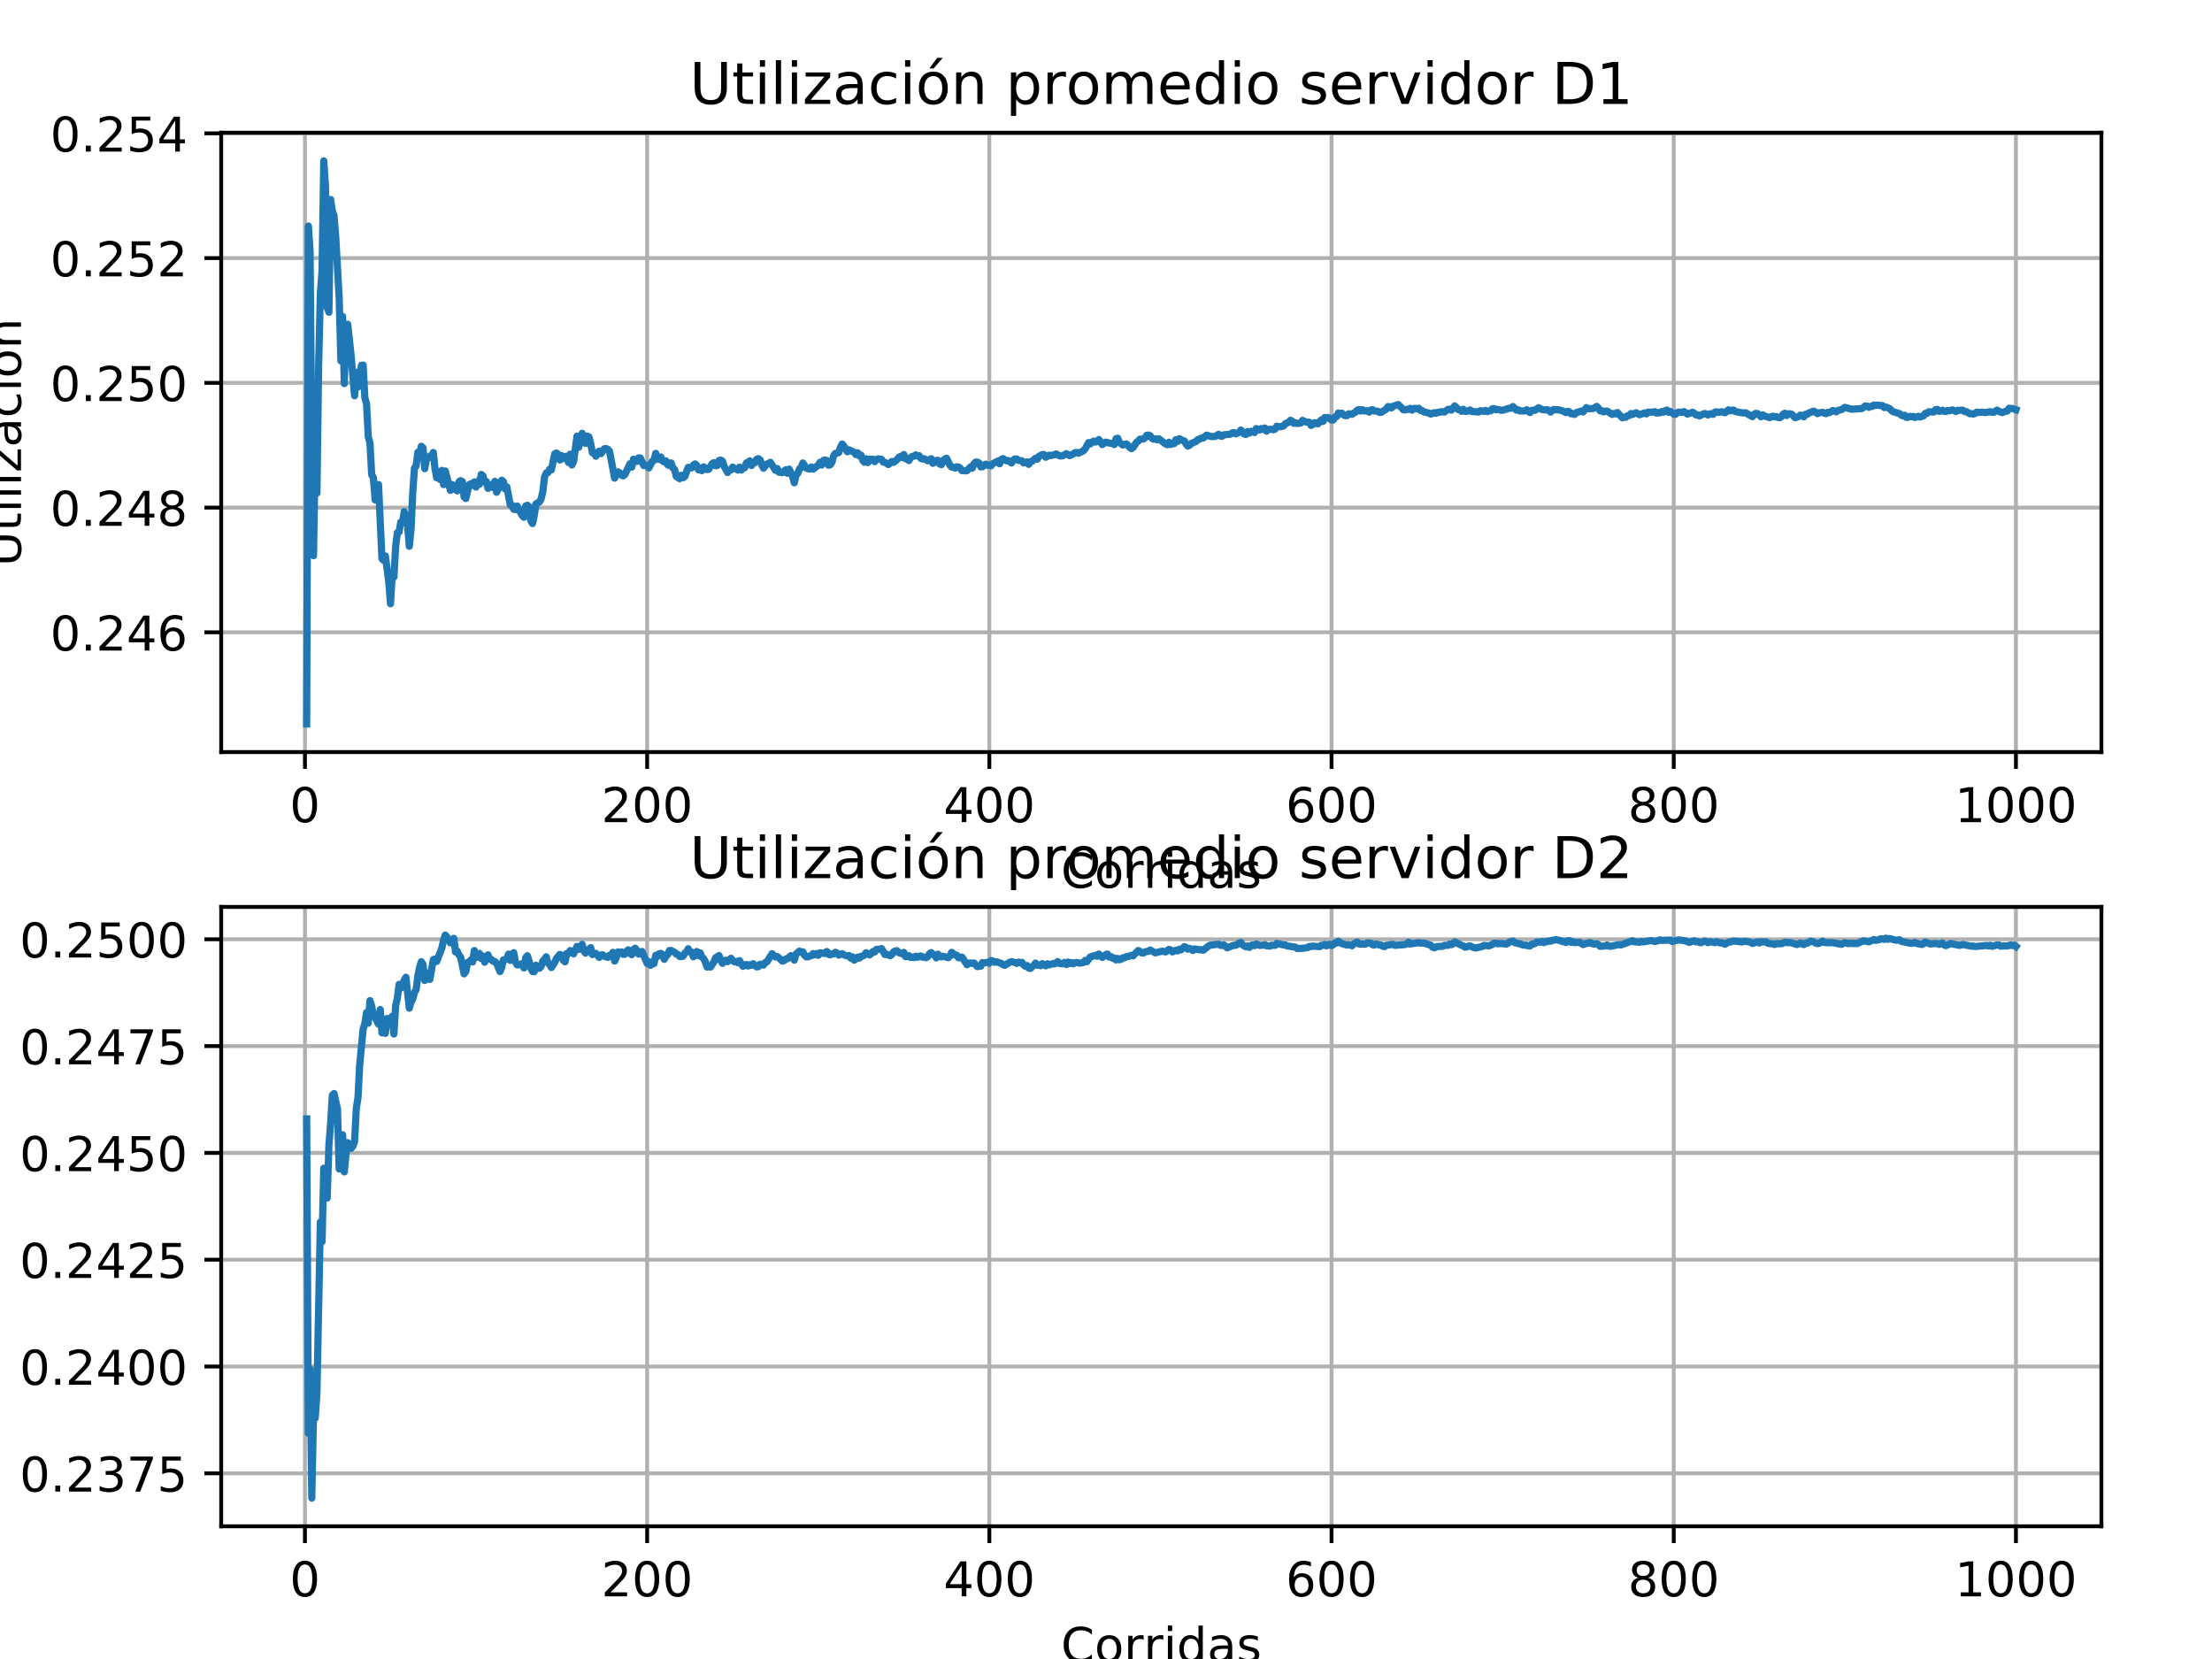 <?xml version="1.0" encoding="utf-8" standalone="no"?>
<!DOCTYPE svg PUBLIC "-//W3C//DTD SVG 1.1//EN"
  "http://www.w3.org/Graphics/SVG/1.1/DTD/svg11.dtd">
<!-- Created with matplotlib (https://matplotlib.org/) -->
<svg height="345.6pt" version="1.1" viewBox="0 0 460.8 345.6" width="460.8pt" xmlns="http://www.w3.org/2000/svg" xmlns:xlink="http://www.w3.org/1999/xlink">
 <defs>
  <style type="text/css">
*{stroke-linecap:butt;stroke-linejoin:round;}
  </style>
 </defs>
 <g id="figure_1">
  <g id="patch_1">
   <path d="M 0 345.6 
L 460.8 345.6 
L 460.8 0 
L 0 0 
z
" style="fill:#ffffff;"/>
  </g>
  <g id="axes_1">
   <g id="patch_2">
    <path d="M 46.08 156.672 
L 437.76 156.672 
L 437.76 27.648 
L 46.08 27.648 
z
" style="fill:#ffffff;"/>
   </g>
   <g id="matplotlib.axis_1">
    <g id="xtick_1">
     <g id="line2d_1">
      <path clip-path="url(#p11439e2ba2)" d="M 63.527 156.672 
L 63.527 27.648 
" style="fill:none;stroke:#b0b0b0;stroke-linecap:square;stroke-width:0.8;"/>
     </g>
     <g id="line2d_2">
      <defs>
       <path d="M 0 0 
L 0 3.5 
" id="m6d1b27545f" style="stroke:#000000;stroke-width:0.8;"/>
      </defs>
      <g>
       <use style="stroke:#000000;stroke-width:0.8;" x="63.527" xlink:href="#m6d1b27545f" y="156.672"/>
      </g>
     </g>
     <g id="text_1">
      <!-- 0 -->
      <defs>
       <path d="M 31.781 66.406 
Q 24.172 66.406 20.328 58.906 
Q 16.5 51.422 16.5 36.375 
Q 16.5 21.391 20.328 13.891 
Q 24.172 6.391 31.781 6.391 
Q 39.453 6.391 43.281 13.891 
Q 47.125 21.391 47.125 36.375 
Q 47.125 51.422 43.281 58.906 
Q 39.453 66.406 31.781 66.406 
z
M 31.781 74.219 
Q 44.047 74.219 50.516 64.516 
Q 56.984 54.828 56.984 36.375 
Q 56.984 17.969 50.516 8.266 
Q 44.047 -1.422 31.781 -1.422 
Q 19.531 -1.422 13.062 8.266 
Q 6.594 17.969 6.594 36.375 
Q 6.594 54.828 13.062 64.516 
Q 19.531 74.219 31.781 74.219 
z
" id="DejaVuSans-48"/>
      </defs>
      <g transform="translate(60.346 171.27)scale(0.1 -0.1)">
       <use xlink:href="#DejaVuSans-48"/>
      </g>
     </g>
    </g>
    <g id="xtick_2">
     <g id="line2d_3">
      <path clip-path="url(#p11439e2ba2)" d="M 134.813 156.672 
L 134.813 27.648 
" style="fill:none;stroke:#b0b0b0;stroke-linecap:square;stroke-width:0.8;"/>
     </g>
     <g id="line2d_4">
      <g>
       <use style="stroke:#000000;stroke-width:0.8;" x="134.813" xlink:href="#m6d1b27545f" y="156.672"/>
      </g>
     </g>
     <g id="text_2">
      <!-- 200 -->
      <defs>
       <path d="M 19.188 8.297 
L 53.609 8.297 
L 53.609 0 
L 7.328 0 
L 7.328 8.297 
Q 12.938 14.109 22.625 23.891 
Q 32.328 33.688 34.812 36.531 
Q 39.547 41.844 41.422 45.531 
Q 43.312 49.219 43.312 52.781 
Q 43.312 58.594 39.234 62.25 
Q 35.156 65.922 28.609 65.922 
Q 23.969 65.922 18.812 64.312 
Q 13.672 62.703 7.812 59.422 
L 7.812 69.391 
Q 13.766 71.781 18.938 73 
Q 24.125 74.219 28.422 74.219 
Q 39.75 74.219 46.484 68.547 
Q 53.219 62.891 53.219 53.422 
Q 53.219 48.922 51.531 44.891 
Q 49.859 40.875 45.406 35.406 
Q 44.188 33.984 37.641 27.219 
Q 31.109 20.453 19.188 8.297 
z
" id="DejaVuSans-50"/>
      </defs>
      <g transform="translate(125.269 171.27)scale(0.1 -0.1)">
       <use xlink:href="#DejaVuSans-50"/>
       <use x="63.623" xlink:href="#DejaVuSans-48"/>
       <use x="127.246" xlink:href="#DejaVuSans-48"/>
      </g>
     </g>
    </g>
    <g id="xtick_3">
     <g id="line2d_5">
      <path clip-path="url(#p11439e2ba2)" d="M 206.099 156.672 
L 206.099 27.648 
" style="fill:none;stroke:#b0b0b0;stroke-linecap:square;stroke-width:0.8;"/>
     </g>
     <g id="line2d_6">
      <g>
       <use style="stroke:#000000;stroke-width:0.8;" x="206.099" xlink:href="#m6d1b27545f" y="156.672"/>
      </g>
     </g>
     <g id="text_3">
      <!-- 400 -->
      <defs>
       <path d="M 37.797 64.312 
L 12.891 25.391 
L 37.797 25.391 
z
M 35.203 72.906 
L 47.609 72.906 
L 47.609 25.391 
L 58.016 25.391 
L 58.016 17.188 
L 47.609 17.188 
L 47.609 0 
L 37.797 0 
L 37.797 17.188 
L 4.891 17.188 
L 4.891 26.703 
z
" id="DejaVuSans-52"/>
      </defs>
      <g transform="translate(196.555 171.27)scale(0.1 -0.1)">
       <use xlink:href="#DejaVuSans-52"/>
       <use x="63.623" xlink:href="#DejaVuSans-48"/>
       <use x="127.246" xlink:href="#DejaVuSans-48"/>
      </g>
     </g>
    </g>
    <g id="xtick_4">
     <g id="line2d_7">
      <path clip-path="url(#p11439e2ba2)" d="M 277.385 156.672 
L 277.385 27.648 
" style="fill:none;stroke:#b0b0b0;stroke-linecap:square;stroke-width:0.8;"/>
     </g>
     <g id="line2d_8">
      <g>
       <use style="stroke:#000000;stroke-width:0.8;" x="277.385" xlink:href="#m6d1b27545f" y="156.672"/>
      </g>
     </g>
     <g id="text_4">
      <!-- 600 -->
      <defs>
       <path d="M 33.016 40.375 
Q 26.375 40.375 22.484 35.828 
Q 18.609 31.297 18.609 23.391 
Q 18.609 15.531 22.484 10.953 
Q 26.375 6.391 33.016 6.391 
Q 39.656 6.391 43.531 10.953 
Q 47.406 15.531 47.406 23.391 
Q 47.406 31.297 43.531 35.828 
Q 39.656 40.375 33.016 40.375 
z
M 52.594 71.297 
L 52.594 62.312 
Q 48.875 64.062 45.094 64.984 
Q 41.312 65.922 37.594 65.922 
Q 27.828 65.922 22.672 59.328 
Q 17.531 52.734 16.797 39.406 
Q 19.672 43.656 24.016 45.922 
Q 28.375 48.188 33.594 48.188 
Q 44.578 48.188 50.953 41.516 
Q 57.328 34.859 57.328 23.391 
Q 57.328 12.156 50.688 5.359 
Q 44.047 -1.422 33.016 -1.422 
Q 20.359 -1.422 13.672 8.266 
Q 6.984 17.969 6.984 36.375 
Q 6.984 53.656 15.188 63.938 
Q 23.391 74.219 37.203 74.219 
Q 40.922 74.219 44.703 73.484 
Q 48.484 72.75 52.594 71.297 
z
" id="DejaVuSans-54"/>
      </defs>
      <g transform="translate(267.841 171.27)scale(0.1 -0.1)">
       <use xlink:href="#DejaVuSans-54"/>
       <use x="63.623" xlink:href="#DejaVuSans-48"/>
       <use x="127.246" xlink:href="#DejaVuSans-48"/>
      </g>
     </g>
    </g>
    <g id="xtick_5">
     <g id="line2d_9">
      <path clip-path="url(#p11439e2ba2)" d="M 348.671 156.672 
L 348.671 27.648 
" style="fill:none;stroke:#b0b0b0;stroke-linecap:square;stroke-width:0.8;"/>
     </g>
     <g id="line2d_10">
      <g>
       <use style="stroke:#000000;stroke-width:0.8;" x="348.671" xlink:href="#m6d1b27545f" y="156.672"/>
      </g>
     </g>
     <g id="text_5">
      <!-- 800 -->
      <defs>
       <path d="M 31.781 34.625 
Q 24.75 34.625 20.719 30.859 
Q 16.703 27.094 16.703 20.516 
Q 16.703 13.922 20.719 10.156 
Q 24.75 6.391 31.781 6.391 
Q 38.812 6.391 42.859 10.172 
Q 46.922 13.969 46.922 20.516 
Q 46.922 27.094 42.891 30.859 
Q 38.875 34.625 31.781 34.625 
z
M 21.922 38.812 
Q 15.578 40.375 12.031 44.719 
Q 8.5 49.078 8.5 55.328 
Q 8.5 64.062 14.719 69.141 
Q 20.953 74.219 31.781 74.219 
Q 42.672 74.219 48.875 69.141 
Q 55.078 64.062 55.078 55.328 
Q 55.078 49.078 51.531 44.719 
Q 48 40.375 41.703 38.812 
Q 48.828 37.156 52.797 32.312 
Q 56.781 27.484 56.781 20.516 
Q 56.781 9.906 50.312 4.234 
Q 43.844 -1.422 31.781 -1.422 
Q 19.734 -1.422 13.25 4.234 
Q 6.781 9.906 6.781 20.516 
Q 6.781 27.484 10.781 32.312 
Q 14.797 37.156 21.922 38.812 
z
M 18.312 54.391 
Q 18.312 48.734 21.844 45.562 
Q 25.391 42.391 31.781 42.391 
Q 38.141 42.391 41.719 45.562 
Q 45.312 48.734 45.312 54.391 
Q 45.312 60.062 41.719 63.234 
Q 38.141 66.406 31.781 66.406 
Q 25.391 66.406 21.844 63.234 
Q 18.312 60.062 18.312 54.391 
z
" id="DejaVuSans-56"/>
      </defs>
      <g transform="translate(339.127 171.27)scale(0.1 -0.1)">
       <use xlink:href="#DejaVuSans-56"/>
       <use x="63.623" xlink:href="#DejaVuSans-48"/>
       <use x="127.246" xlink:href="#DejaVuSans-48"/>
      </g>
     </g>
    </g>
    <g id="xtick_6">
     <g id="line2d_11">
      <path clip-path="url(#p11439e2ba2)" d="M 419.956 156.672 
L 419.956 27.648 
" style="fill:none;stroke:#b0b0b0;stroke-linecap:square;stroke-width:0.8;"/>
     </g>
     <g id="line2d_12">
      <g>
       <use style="stroke:#000000;stroke-width:0.8;" x="419.956" xlink:href="#m6d1b27545f" y="156.672"/>
      </g>
     </g>
     <g id="text_6">
      <!-- 1000 -->
      <defs>
       <path d="M 12.406 8.297 
L 28.516 8.297 
L 28.516 63.922 
L 10.984 60.406 
L 10.984 69.391 
L 28.422 72.906 
L 38.281 72.906 
L 38.281 8.297 
L 54.391 8.297 
L 54.391 0 
L 12.406 0 
z
" id="DejaVuSans-49"/>
      </defs>
      <g transform="translate(407.231 171.27)scale(0.1 -0.1)">
       <use xlink:href="#DejaVuSans-49"/>
       <use x="63.623" xlink:href="#DejaVuSans-48"/>
       <use x="127.246" xlink:href="#DejaVuSans-48"/>
       <use x="190.869" xlink:href="#DejaVuSans-48"/>
      </g>
     </g>
    </g>
    <g id="text_7">
     <!-- Corridas -->
     <defs>
      <path d="M 64.406 67.281 
L 64.406 56.891 
Q 59.422 61.531 53.781 63.812 
Q 48.141 66.109 41.797 66.109 
Q 29.297 66.109 22.656 58.469 
Q 16.016 50.828 16.016 36.375 
Q 16.016 21.969 22.656 14.328 
Q 29.297 6.688 41.797 6.688 
Q 48.141 6.688 53.781 8.984 
Q 59.422 11.281 64.406 15.922 
L 64.406 5.609 
Q 59.234 2.094 53.438 0.328 
Q 47.656 -1.422 41.219 -1.422 
Q 24.656 -1.422 15.125 8.703 
Q 5.609 18.844 5.609 36.375 
Q 5.609 53.953 15.125 64.078 
Q 24.656 74.219 41.219 74.219 
Q 47.75 74.219 53.531 72.484 
Q 59.328 70.75 64.406 67.281 
z
" id="DejaVuSans-67"/>
      <path d="M 30.609 48.391 
Q 23.391 48.391 19.188 42.75 
Q 14.984 37.109 14.984 27.297 
Q 14.984 17.484 19.156 11.844 
Q 23.344 6.203 30.609 6.203 
Q 37.797 6.203 41.984 11.859 
Q 46.188 17.531 46.188 27.297 
Q 46.188 37.016 41.984 42.703 
Q 37.797 48.391 30.609 48.391 
z
M 30.609 56 
Q 42.328 56 49.016 48.375 
Q 55.719 40.766 55.719 27.297 
Q 55.719 13.875 49.016 6.219 
Q 42.328 -1.422 30.609 -1.422 
Q 18.844 -1.422 12.172 6.219 
Q 5.516 13.875 5.516 27.297 
Q 5.516 40.766 12.172 48.375 
Q 18.844 56 30.609 56 
z
" id="DejaVuSans-111"/>
      <path d="M 41.109 46.297 
Q 39.594 47.172 37.812 47.578 
Q 36.031 48 33.891 48 
Q 26.266 48 22.188 43.047 
Q 18.109 38.094 18.109 28.812 
L 18.109 0 
L 9.078 0 
L 9.078 54.688 
L 18.109 54.688 
L 18.109 46.188 
Q 20.953 51.172 25.484 53.578 
Q 30.031 56 36.531 56 
Q 37.453 56 38.578 55.875 
Q 39.703 55.766 41.062 55.516 
z
" id="DejaVuSans-114"/>
      <path d="M 9.422 54.688 
L 18.406 54.688 
L 18.406 0 
L 9.422 0 
z
M 9.422 75.984 
L 18.406 75.984 
L 18.406 64.594 
L 9.422 64.594 
z
" id="DejaVuSans-105"/>
      <path d="M 45.406 46.391 
L 45.406 75.984 
L 54.391 75.984 
L 54.391 0 
L 45.406 0 
L 45.406 8.203 
Q 42.578 3.328 38.25 0.953 
Q 33.938 -1.422 27.875 -1.422 
Q 17.969 -1.422 11.734 6.484 
Q 5.516 14.406 5.516 27.297 
Q 5.516 40.188 11.734 48.094 
Q 17.969 56 27.875 56 
Q 33.938 56 38.25 53.625 
Q 42.578 51.266 45.406 46.391 
z
M 14.797 27.297 
Q 14.797 17.391 18.875 11.75 
Q 22.953 6.109 30.078 6.109 
Q 37.203 6.109 41.297 11.75 
Q 45.406 17.391 45.406 27.297 
Q 45.406 37.203 41.297 42.844 
Q 37.203 48.484 30.078 48.484 
Q 22.953 48.484 18.875 42.844 
Q 14.797 37.203 14.797 27.297 
z
" id="DejaVuSans-100"/>
      <path d="M 34.281 27.484 
Q 23.391 27.484 19.188 25 
Q 14.984 22.516 14.984 16.5 
Q 14.984 11.719 18.141 8.906 
Q 21.297 6.109 26.703 6.109 
Q 34.188 6.109 38.703 11.406 
Q 43.219 16.703 43.219 25.484 
L 43.219 27.484 
z
M 52.203 31.203 
L 52.203 0 
L 43.219 0 
L 43.219 8.297 
Q 40.141 3.328 35.547 0.953 
Q 30.953 -1.422 24.312 -1.422 
Q 15.922 -1.422 10.953 3.297 
Q 6 8.016 6 15.922 
Q 6 25.141 12.172 29.828 
Q 18.359 34.516 30.609 34.516 
L 43.219 34.516 
L 43.219 35.406 
Q 43.219 41.609 39.141 45 
Q 35.062 48.391 27.688 48.391 
Q 23 48.391 18.547 47.266 
Q 14.109 46.141 10.016 43.891 
L 10.016 52.203 
Q 14.938 54.109 19.578 55.047 
Q 24.219 56 28.609 56 
Q 40.484 56 46.344 49.844 
Q 52.203 43.703 52.203 31.203 
z
" id="DejaVuSans-97"/>
      <path d="M 44.281 53.078 
L 44.281 44.578 
Q 40.484 46.531 36.375 47.5 
Q 32.281 48.484 27.875 48.484 
Q 21.188 48.484 17.844 46.438 
Q 14.5 44.391 14.5 40.281 
Q 14.5 37.156 16.891 35.375 
Q 19.281 33.594 26.516 31.984 
L 29.594 31.297 
Q 39.156 29.25 43.188 25.516 
Q 47.219 21.781 47.219 15.094 
Q 47.219 7.469 41.188 3.016 
Q 35.156 -1.422 24.609 -1.422 
Q 20.219 -1.422 15.453 -0.562 
Q 10.688 0.297 5.422 2 
L 5.422 11.281 
Q 10.406 8.688 15.234 7.391 
Q 20.062 6.109 24.812 6.109 
Q 31.156 6.109 34.562 8.281 
Q 37.984 10.453 37.984 14.406 
Q 37.984 18.062 35.516 20.016 
Q 33.062 21.969 24.703 23.781 
L 21.578 24.516 
Q 13.234 26.266 9.516 29.906 
Q 5.812 33.547 5.812 39.891 
Q 5.812 47.609 11.281 51.797 
Q 16.75 56 26.812 56 
Q 31.781 56 36.172 55.266 
Q 40.578 54.547 44.281 53.078 
z
" id="DejaVuSans-115"/>
     </defs>
     <g transform="translate(221.027 184.949)scale(0.1 -0.1)">
      <use xlink:href="#DejaVuSans-67"/>
      <use x="69.824" xlink:href="#DejaVuSans-111"/>
      <use x="131.006" xlink:href="#DejaVuSans-114"/>
      <use x="172.104" xlink:href="#DejaVuSans-114"/>
      <use x="213.217" xlink:href="#DejaVuSans-105"/>
      <use x="241" xlink:href="#DejaVuSans-100"/>
      <use x="304.477" xlink:href="#DejaVuSans-97"/>
      <use x="365.756" xlink:href="#DejaVuSans-115"/>
     </g>
    </g>
   </g>
   <g id="matplotlib.axis_2">
    <g id="ytick_1">
     <g id="line2d_13">
      <path clip-path="url(#p11439e2ba2)" d="M 46.08 131.725 
L 437.76 131.725 
" style="fill:none;stroke:#b0b0b0;stroke-linecap:square;stroke-width:0.8;"/>
     </g>
     <g id="line2d_14">
      <defs>
       <path d="M 0 0 
L -3.5 0 
" id="m34837e2179" style="stroke:#000000;stroke-width:0.8;"/>
      </defs>
      <g>
       <use style="stroke:#000000;stroke-width:0.8;" x="46.08" xlink:href="#m34837e2179" y="131.725"/>
      </g>
     </g>
     <g id="text_8">
      <!-- 0.246 -->
      <defs>
       <path d="M 10.688 12.406 
L 21 12.406 
L 21 0 
L 10.688 0 
z
" id="DejaVuSans-46"/>
      </defs>
      <g transform="translate(10.452 135.524)scale(0.1 -0.1)">
       <use xlink:href="#DejaVuSans-48"/>
       <use x="63.623" xlink:href="#DejaVuSans-46"/>
       <use x="95.41" xlink:href="#DejaVuSans-50"/>
       <use x="159.033" xlink:href="#DejaVuSans-52"/>
       <use x="222.656" xlink:href="#DejaVuSans-54"/>
      </g>
     </g>
    </g>
    <g id="ytick_2">
     <g id="line2d_15">
      <path clip-path="url(#p11439e2ba2)" d="M 46.08 105.739 
L 437.76 105.739 
" style="fill:none;stroke:#b0b0b0;stroke-linecap:square;stroke-width:0.8;"/>
     </g>
     <g id="line2d_16">
      <g>
       <use style="stroke:#000000;stroke-width:0.8;" x="46.08" xlink:href="#m34837e2179" y="105.739"/>
      </g>
     </g>
     <g id="text_9">
      <!-- 0.248 -->
      <g transform="translate(10.452 109.538)scale(0.1 -0.1)">
       <use xlink:href="#DejaVuSans-48"/>
       <use x="63.623" xlink:href="#DejaVuSans-46"/>
       <use x="95.41" xlink:href="#DejaVuSans-50"/>
       <use x="159.033" xlink:href="#DejaVuSans-52"/>
       <use x="222.656" xlink:href="#DejaVuSans-56"/>
      </g>
     </g>
    </g>
    <g id="ytick_3">
     <g id="line2d_17">
      <path clip-path="url(#p11439e2ba2)" d="M 46.08 79.753 
L 437.76 79.753 
" style="fill:none;stroke:#b0b0b0;stroke-linecap:square;stroke-width:0.8;"/>
     </g>
     <g id="line2d_18">
      <g>
       <use style="stroke:#000000;stroke-width:0.8;" x="46.08" xlink:href="#m34837e2179" y="79.753"/>
      </g>
     </g>
     <g id="text_10">
      <!-- 0.250 -->
      <defs>
       <path d="M 10.797 72.906 
L 49.516 72.906 
L 49.516 64.594 
L 19.828 64.594 
L 19.828 46.734 
Q 21.969 47.469 24.109 47.828 
Q 26.266 48.188 28.422 48.188 
Q 40.625 48.188 47.75 41.5 
Q 54.891 34.812 54.891 23.391 
Q 54.891 11.625 47.562 5.094 
Q 40.234 -1.422 26.906 -1.422 
Q 22.312 -1.422 17.547 -0.641 
Q 12.797 0.141 7.719 1.703 
L 7.719 11.625 
Q 12.109 9.234 16.797 8.062 
Q 21.484 6.891 26.703 6.891 
Q 35.156 6.891 40.078 11.328 
Q 45.016 15.766 45.016 23.391 
Q 45.016 31 40.078 35.438 
Q 35.156 39.891 26.703 39.891 
Q 22.75 39.891 18.812 39.016 
Q 14.891 38.141 10.797 36.281 
z
" id="DejaVuSans-53"/>
      </defs>
      <g transform="translate(10.452 83.552)scale(0.1 -0.1)">
       <use xlink:href="#DejaVuSans-48"/>
       <use x="63.623" xlink:href="#DejaVuSans-46"/>
       <use x="95.41" xlink:href="#DejaVuSans-50"/>
       <use x="159.033" xlink:href="#DejaVuSans-53"/>
       <use x="222.656" xlink:href="#DejaVuSans-48"/>
      </g>
     </g>
    </g>
    <g id="ytick_4">
     <g id="line2d_19">
      <path clip-path="url(#p11439e2ba2)" d="M 46.08 53.767 
L 437.76 53.767 
" style="fill:none;stroke:#b0b0b0;stroke-linecap:square;stroke-width:0.8;"/>
     </g>
     <g id="line2d_20">
      <g>
       <use style="stroke:#000000;stroke-width:0.8;" x="46.08" xlink:href="#m34837e2179" y="53.767"/>
      </g>
     </g>
     <g id="text_11">
      <!-- 0.252 -->
      <g transform="translate(10.452 57.566)scale(0.1 -0.1)">
       <use xlink:href="#DejaVuSans-48"/>
       <use x="63.623" xlink:href="#DejaVuSans-46"/>
       <use x="95.41" xlink:href="#DejaVuSans-50"/>
       <use x="159.033" xlink:href="#DejaVuSans-53"/>
       <use x="222.656" xlink:href="#DejaVuSans-50"/>
      </g>
     </g>
    </g>
    <g id="ytick_5">
     <g id="line2d_21">
      <path clip-path="url(#p11439e2ba2)" d="M 46.08 27.781 
L 437.76 27.781 
" style="fill:none;stroke:#b0b0b0;stroke-linecap:square;stroke-width:0.8;"/>
     </g>
     <g id="line2d_22">
      <g>
       <use style="stroke:#000000;stroke-width:0.8;" x="46.08" xlink:href="#m34837e2179" y="27.781"/>
      </g>
     </g>
     <g id="text_12">
      <!-- 0.254 -->
      <g transform="translate(10.452 31.58)scale(0.1 -0.1)">
       <use xlink:href="#DejaVuSans-48"/>
       <use x="63.623" xlink:href="#DejaVuSans-46"/>
       <use x="95.41" xlink:href="#DejaVuSans-50"/>
       <use x="159.033" xlink:href="#DejaVuSans-53"/>
       <use x="222.656" xlink:href="#DejaVuSans-52"/>
      </g>
     </g>
    </g>
    <g id="text_13">
     <!-- Utilización -->
     <defs>
      <path d="M 8.688 72.906 
L 18.609 72.906 
L 18.609 28.609 
Q 18.609 16.891 22.844 11.734 
Q 27.094 6.594 36.625 6.594 
Q 46.094 6.594 50.344 11.734 
Q 54.594 16.891 54.594 28.609 
L 54.594 72.906 
L 64.5 72.906 
L 64.5 27.391 
Q 64.5 13.141 57.438 5.859 
Q 50.391 -1.422 36.625 -1.422 
Q 22.797 -1.422 15.734 5.859 
Q 8.688 13.141 8.688 27.391 
z
" id="DejaVuSans-85"/>
      <path d="M 18.312 70.219 
L 18.312 54.688 
L 36.812 54.688 
L 36.812 47.703 
L 18.312 47.703 
L 18.312 18.016 
Q 18.312 11.328 20.141 9.422 
Q 21.969 7.516 27.594 7.516 
L 36.812 7.516 
L 36.812 0 
L 27.594 0 
Q 17.188 0 13.234 3.875 
Q 9.281 7.766 9.281 18.016 
L 9.281 47.703 
L 2.688 47.703 
L 2.688 54.688 
L 9.281 54.688 
L 9.281 70.219 
z
" id="DejaVuSans-116"/>
      <path d="M 9.422 75.984 
L 18.406 75.984 
L 18.406 0 
L 9.422 0 
z
" id="DejaVuSans-108"/>
      <path d="M 5.516 54.688 
L 48.188 54.688 
L 48.188 46.484 
L 14.406 7.172 
L 48.188 7.172 
L 48.188 0 
L 4.297 0 
L 4.297 8.203 
L 38.094 47.516 
L 5.516 47.516 
z
" id="DejaVuSans-122"/>
      <path d="M 48.781 52.594 
L 48.781 44.188 
Q 44.969 46.297 41.141 47.344 
Q 37.312 48.391 33.406 48.391 
Q 24.656 48.391 19.812 42.844 
Q 14.984 37.312 14.984 27.297 
Q 14.984 17.281 19.812 11.734 
Q 24.656 6.203 33.406 6.203 
Q 37.312 6.203 41.141 7.25 
Q 44.969 8.297 48.781 10.406 
L 48.781 2.094 
Q 45.016 0.344 40.984 -0.531 
Q 36.969 -1.422 32.422 -1.422 
Q 20.062 -1.422 12.781 6.344 
Q 5.516 14.109 5.516 27.297 
Q 5.516 40.672 12.859 48.328 
Q 20.219 56 33.016 56 
Q 37.156 56 41.109 55.141 
Q 45.062 54.297 48.781 52.594 
z
" id="DejaVuSans-99"/>
      <path d="M 30.609 48.391 
Q 23.391 48.391 19.188 42.75 
Q 14.984 37.109 14.984 27.297 
Q 14.984 17.484 19.156 11.844 
Q 23.344 6.203 30.609 6.203 
Q 37.797 6.203 41.984 11.859 
Q 46.188 17.531 46.188 27.297 
Q 46.188 37.016 41.984 42.703 
Q 37.797 48.391 30.609 48.391 
z
M 30.609 56 
Q 42.328 56 49.016 48.375 
Q 55.719 40.766 55.719 27.297 
Q 55.719 13.875 49.016 6.219 
Q 42.328 -1.422 30.609 -1.422 
Q 18.844 -1.422 12.172 6.219 
Q 5.516 13.875 5.516 27.297 
Q 5.516 40.766 12.172 48.375 
Q 18.844 56 30.609 56 
z
M 37.406 79.984 
L 47.125 79.984 
L 31.219 61.625 
L 23.734 61.625 
z
" id="DejaVuSans-243"/>
      <path d="M 54.891 33.016 
L 54.891 0 
L 45.906 0 
L 45.906 32.719 
Q 45.906 40.484 42.875 44.328 
Q 39.844 48.188 33.797 48.188 
Q 26.516 48.188 22.312 43.547 
Q 18.109 38.922 18.109 30.906 
L 18.109 0 
L 9.078 0 
L 9.078 54.688 
L 18.109 54.688 
L 18.109 46.188 
Q 21.344 51.125 25.703 53.562 
Q 30.078 56 35.797 56 
Q 45.219 56 50.047 50.172 
Q 54.891 44.344 54.891 33.016 
z
" id="DejaVuSans-110"/>
     </defs>
     <g transform="translate(4.372 118.001)rotate(-90)scale(0.1 -0.1)">
      <use xlink:href="#DejaVuSans-85"/>
      <use x="73.193" xlink:href="#DejaVuSans-116"/>
      <use x="112.402" xlink:href="#DejaVuSans-105"/>
      <use x="140.186" xlink:href="#DejaVuSans-108"/>
      <use x="167.969" xlink:href="#DejaVuSans-105"/>
      <use x="195.752" xlink:href="#DejaVuSans-122"/>
      <use x="248.242" xlink:href="#DejaVuSans-97"/>
      <use x="309.521" xlink:href="#DejaVuSans-99"/>
      <use x="364.502" xlink:href="#DejaVuSans-105"/>
      <use x="392.285" xlink:href="#DejaVuSans-243"/>
      <use x="453.467" xlink:href="#DejaVuSans-110"/>
     </g>
    </g>
   </g>
   <g id="line2d_23">
    <path clip-path="url(#p11439e2ba2)" d="M 63.884 150.807 
L 64.24 47.086 
L 64.596 52.374 
L 64.953 93.816 
L 65.309 115.768 
L 65.666 94.432 
L 66.022 102.721 
L 66.379 76.018 
L 66.735 61.266 
L 67.091 56.341 
L 67.448 33.513 
L 67.804 38.788 
L 68.161 64.044 
L 68.517 65.047 
L 68.874 41.561 
L 69.23 43.953 
L 69.587 44.976 
L 69.943 49.408 
L 70.656 62.05 
L 71.012 75.175 
L 71.369 65.911 
L 71.725 79.907 
L 72.082 67.842 
L 72.438 67.551 
L 73.151 74.137 
L 73.864 82.447 
L 74.22 77.541 
L 74.577 80.622 
L 74.933 79 
L 75.289 76.104 
L 75.646 76.062 
L 76.002 82.87 
L 76.359 84.101 
L 76.715 90.991 
L 77.072 92.277 
L 77.428 98.902 
L 77.784 99.524 
L 78.141 104.144 
L 78.497 101.333 
L 78.854 100.942 
L 79.567 116.369 
L 79.923 116.739 
L 80.279 115.808 
L 80.992 121.278 
L 81.349 125.766 
L 81.705 119.812 
L 82.062 120.217 
L 82.418 113.913 
L 82.774 110.971 
L 83.131 110.837 
L 83.487 108.769 
L 83.844 108.939 
L 84.2 106.572 
L 84.557 107.741 
L 84.913 109.504 
L 85.269 113.793 
L 85.626 110.26 
L 85.982 102.656 
L 86.339 97.519 
L 86.695 97.027 
L 87.052 94.213 
L 87.408 94.774 
L 87.764 92.972 
L 88.121 93.293 
L 88.477 97.636 
L 88.834 95.658 
L 89.19 95.423 
L 89.547 95.003 
L 89.903 95.257 
L 90.259 94.265 
L 90.616 97.59 
L 90.972 99.543 
L 91.329 98.967 
L 91.685 99.896 
L 92.042 97.989 
L 92.398 100.944 
L 92.754 98.11 
L 93.824 102.147 
L 94.18 100.943 
L 94.537 101.137 
L 94.893 102.013 
L 95.249 102.257 
L 95.606 100.363 
L 95.962 100.129 
L 96.319 100.321 
L 96.675 103.494 
L 97.032 103.85 
L 97.744 100.978 
L 98.101 100.758 
L 98.457 101.104 
L 98.814 100.401 
L 99.17 101.466 
L 99.527 100.299 
L 99.883 100.88 
L 100.239 98.835 
L 100.596 99.115 
L 100.952 100.395 
L 101.309 100.302 
L 101.665 101.742 
L 102.022 101.47 
L 102.378 100.935 
L 102.734 101.575 
L 103.091 100.26 
L 103.447 102.546 
L 103.804 101.863 
L 104.517 100.035 
L 104.873 100.315 
L 105.229 101.865 
L 105.586 101.434 
L 106.299 105.205 
L 106.655 105.217 
L 107.012 106.089 
L 107.368 106.164 
L 107.724 105.409 
L 108.794 107.416 
L 109.15 107.758 
L 109.507 105.391 
L 109.863 105.254 
L 110.219 105.571 
L 110.576 108.484 
L 110.932 109.061 
L 111.289 107.425 
L 111.645 104.962 
L 112.358 104.59 
L 112.714 103.975 
L 113.071 102.499 
L 113.427 99.401 
L 113.784 98.532 
L 114.14 98.463 
L 114.497 97.767 
L 114.853 97.901 
L 115.566 94.542 
L 115.922 94.373 
L 116.279 94.645 
L 116.635 95.831 
L 116.992 94.915 
L 117.348 95.515 
L 117.704 95.089 
L 118.061 95.066 
L 118.417 96.334 
L 118.774 94.611 
L 119.13 96.857 
L 119.487 96.181 
L 120.199 90.86 
L 120.556 93.175 
L 121.269 90.255 
L 121.982 92.375 
L 122.338 90.834 
L 122.694 91.031 
L 123.051 92.42 
L 123.407 94.315 
L 123.764 94.23 
L 124.12 95.042 
L 124.833 93.977 
L 125.189 94.502 
L 125.902 93.483 
L 126.259 93.44 
L 126.615 93.588 
L 126.972 93.992 
L 128.041 99.606 
L 128.397 98.806 
L 128.754 98.299 
L 129.11 98.513 
L 129.467 98.98 
L 129.823 99.136 
L 130.179 98.853 
L 131.249 96.6 
L 131.605 97.308 
L 131.962 95.667 
L 132.318 96.129 
L 132.674 96.121 
L 133.031 95.388 
L 133.387 95.403 
L 134.1 96.977 
L 134.457 96.847 
L 135.169 97.472 
L 135.882 96.089 
L 136.239 95.904 
L 136.595 94.442 
L 136.952 95.6 
L 137.308 95.711 
L 137.664 95.197 
L 138.021 96.019 
L 138.377 96.241 
L 138.734 96.014 
L 139.09 96.845 
L 139.447 96.979 
L 139.803 96.429 
L 140.159 97.469 
L 140.516 97.776 
L 140.872 99.234 
L 141.585 99.724 
L 141.942 99.003 
L 142.298 99.516 
L 142.654 99.255 
L 143.367 97.356 
L 143.724 97.51 
L 144.08 97.466 
L 144.437 96.879 
L 144.793 96.64 
L 145.149 96.934 
L 145.506 97.879 
L 145.862 97.614 
L 146.219 98.047 
L 146.575 97.255 
L 147.288 97.825 
L 147.644 97.765 
L 148.357 96.575 
L 148.714 96.381 
L 149.07 97.016 
L 149.427 96.966 
L 149.783 95.931 
L 150.139 95.846 
L 150.496 96.052 
L 150.852 97.15 
L 151.565 98.438 
L 151.922 97.966 
L 152.278 97.895 
L 152.634 97.31 
L 152.991 97.64 
L 153.347 97.632 
L 153.704 97.926 
L 154.06 97.319 
L 154.417 97.923 
L 154.773 97.406 
L 155.13 97.457 
L 155.486 96.446 
L 155.842 96.294 
L 156.199 96.008 
L 156.555 96.977 
L 156.912 96.499 
L 157.268 96.379 
L 157.625 95.685 
L 157.981 95.542 
L 158.337 95.796 
L 158.694 96.85 
L 159.05 97.541 
L 159.763 96.64 
L 160.12 96.583 
L 160.476 96.31 
L 161.189 97.418 
L 161.545 97.98 
L 161.902 97.594 
L 162.258 98.354 
L 162.971 98.46 
L 163.684 97.858 
L 164.04 98.588 
L 164.397 97.726 
L 165.11 99.217 
L 165.466 100.582 
L 165.822 99.022 
L 166.179 98.629 
L 166.535 97.7 
L 166.892 97.37 
L 167.248 96.45 
L 167.961 97.517 
L 168.674 97.73 
L 169.03 97.288 
L 169.387 97.722 
L 170.456 96.909 
L 170.812 96.321 
L 171.169 96.877 
L 171.525 95.917 
L 171.882 95.81 
L 172.238 95.957 
L 172.595 96.918 
L 172.951 96.821 
L 173.307 96.294 
L 173.664 94.93 
L 174.02 94.449 
L 174.733 94.273 
L 175.09 93.147 
L 175.446 92.5 
L 175.802 92.945 
L 176.515 94.1 
L 176.872 93.71 
L 177.941 94.225 
L 178.297 94.689 
L 178.654 94.331 
L 179.01 94.954 
L 179.367 94.811 
L 179.723 95.902 
L 180.08 96.301 
L 180.436 95.572 
L 180.792 96.364 
L 181.149 95.663 
L 181.862 95.665 
L 182.218 96.167 
L 182.575 95.727 
L 182.931 95.584 
L 183.644 95.697 
L 184 96.263 
L 184.357 96.312 
L 185.07 96.775 
L 185.782 96.145 
L 186.139 96.322 
L 186.852 95.763 
L 187.208 95.322 
L 187.565 95.082 
L 187.921 95.306 
L 188.277 94.688 
L 188.634 95.557 
L 188.99 95.56 
L 189.347 95.948 
L 189.703 95.342 
L 190.06 95.062 
L 190.416 95.035 
L 190.772 94.748 
L 191.129 94.974 
L 191.485 94.929 
L 191.842 95.502 
L 192.198 95.623 
L 192.555 95.564 
L 193.267 95.987 
L 193.98 95.558 
L 194.337 96.508 
L 194.693 96.298 
L 195.05 95.909 
L 195.406 95.898 
L 195.762 96.661 
L 196.119 96.8 
L 196.475 95.982 
L 196.832 95.626 
L 197.188 95.462 
L 197.901 96.931 
L 198.257 97.309 
L 198.614 97.329 
L 198.97 97.513 
L 199.327 97.241 
L 199.683 97.293 
L 200.04 97.541 
L 200.396 98.043 
L 200.752 98.017 
L 201.109 98.104 
L 201.465 98.039 
L 202.178 97.261 
L 202.535 97.531 
L 202.891 96.642 
L 203.247 96.271 
L 203.604 96.268 
L 203.96 96.456 
L 204.317 97.263 
L 204.673 97.227 
L 205.03 96.857 
L 205.386 96.685 
L 205.742 96.933 
L 206.099 96.906 
L 206.455 97.027 
L 206.812 96.587 
L 207.881 96.029 
L 208.237 96.615 
L 208.594 95.722 
L 208.95 95.538 
L 209.663 95.999 
L 210.02 95.931 
L 210.732 96.449 
L 211.089 95.844 
L 211.445 95.603 
L 211.802 95.615 
L 212.158 95.914 
L 212.871 95.986 
L 213.227 96.441 
L 213.94 96.224 
L 214.297 96.729 
L 214.653 96.181 
L 215.01 96.087 
L 215.722 95.451 
L 216.079 95.658 
L 216.435 95.059 
L 217.148 94.681 
L 217.505 94.709 
L 217.861 95.254 
L 218.574 94.822 
L 218.93 94.9 
L 219.643 94.729 
L 220 94.561 
L 220.712 94.949 
L 221.069 94.999 
L 221.425 94.919 
L 222.138 94.513 
L 222.851 94.916 
L 223.564 94.567 
L 223.92 94.308 
L 224.277 94.257 
L 224.633 94.429 
L 225.346 94.083 
L 225.702 93.908 
L 226.059 93.508 
L 226.772 92.198 
L 227.128 92.489 
L 227.485 92.077 
L 227.841 91.895 
L 228.197 92.096 
L 228.554 91.961 
L 228.91 91.566 
L 229.623 92.61 
L 230.336 92.101 
L 231.405 92.374 
L 231.762 92.337 
L 232.118 92.608 
L 232.475 91.412 
L 232.831 91.284 
L 233.187 92.154 
L 233.9 92.704 
L 234.613 92.475 
L 234.97 92.753 
L 235.326 93.21 
L 235.682 93.454 
L 236.039 93.237 
L 236.752 92.137 
L 237.108 91.892 
L 237.465 91.48 
L 238.177 91.464 
L 238.534 91.204 
L 238.89 90.68 
L 239.247 90.623 
L 239.603 90.771 
L 239.96 91.304 
L 240.316 91.503 
L 240.672 91.427 
L 241.029 91.623 
L 241.385 91.399 
L 242.811 92.485 
L 243.168 92.646 
L 243.524 92.126 
L 243.88 92.599 
L 244.237 92.433 
L 244.593 92.404 
L 244.95 91.605 
L 245.306 91.958 
L 245.663 91.388 
L 246.375 91.773 
L 246.732 91.857 
L 247.088 92.516 
L 247.445 92.923 
L 247.801 92.764 
L 248.158 92.396 
L 249.227 91.919 
L 249.583 91.537 
L 249.94 91.454 
L 250.296 91.256 
L 250.653 91.251 
L 251.365 90.649 
L 252.078 90.874 
L 252.435 90.959 
L 253.148 90.91 
L 253.86 90.477 
L 254.217 90.83 
L 254.573 90.881 
L 254.93 90.585 
L 256.355 90.441 
L 256.712 90.162 
L 257.068 90.109 
L 257.425 90.372 
L 258.138 90.091 
L 258.494 89.582 
L 259.207 90.41 
L 259.563 90.498 
L 259.92 89.898 
L 260.276 90.22 
L 260.633 89.84 
L 261.345 90.094 
L 261.702 89.279 
L 262.058 89.512 
L 262.415 89.571 
L 262.771 89.263 
L 263.128 89.444 
L 263.484 89.162 
L 263.84 89.82 
L 264.197 89.472 
L 264.91 89.428 
L 265.266 89.528 
L 265.623 89.383 
L 265.979 88.794 
L 266.335 88.91 
L 267.048 88.838 
L 267.405 88.711 
L 267.761 88.255 
L 268.474 87.962 
L 268.83 87.543 
L 269.187 87.756 
L 269.543 88.184 
L 269.9 88.079 
L 270.256 88.228 
L 270.969 88.122 
L 271.325 87.569 
L 272.038 87.915 
L 272.751 87.969 
L 273.108 88.619 
L 273.464 88.454 
L 273.82 88.058 
L 274.177 88.1 
L 274.533 88.305 
L 275.246 87.483 
L 275.603 87.796 
L 275.959 86.971 
L 276.315 87.079 
L 276.672 86.964 
L 277.385 87.5 
L 277.741 87.486 
L 278.098 86.864 
L 278.454 86.774 
L 278.81 86.043 
L 279.167 86.233 
L 279.523 86.073 
L 279.88 86.435 
L 280.236 86.588 
L 280.593 86.597 
L 280.949 86.205 
L 281.662 86.306 
L 282.018 86.018 
L 282.375 85.879 
L 282.731 85.448 
L 283.088 85.319 
L 283.444 85.617 
L 283.8 85.345 
L 284.157 85.601 
L 284.87 85.56 
L 285.226 85.858 
L 285.583 85.404 
L 285.939 85.353 
L 286.295 85.611 
L 287.008 85.659 
L 287.365 85.913 
L 287.721 85.901 
L 288.79 85.227 
L 289.147 84.694 
L 289.503 84.735 
L 289.86 84.983 
L 290.216 84.623 
L 291.285 84.273 
L 291.998 84.977 
L 292.355 85.382 
L 292.711 85.406 
L 293.068 85.264 
L 293.424 85.28 
L 293.78 85.062 
L 294.137 85.436 
L 294.493 85.117 
L 294.85 85.051 
L 295.206 85.181 
L 295.563 85.056 
L 295.919 85.502 
L 296.275 85.545 
L 296.632 85.808 
L 297.701 86.053 
L 298.058 86.272 
L 298.77 85.973 
L 299.127 86.102 
L 299.483 85.885 
L 299.84 85.894 
L 300.196 85.76 
L 300.909 85.824 
L 301.622 85.285 
L 301.978 85.247 
L 302.335 85.438 
L 303.048 84.551 
L 303.76 85.317 
L 304.117 85.388 
L 304.473 85.688 
L 304.83 85.259 
L 305.186 85.69 
L 305.543 85.697 
L 306.255 85.401 
L 306.612 85.726 
L 307.681 85.796 
L 308.038 85.838 
L 308.394 85.553 
L 309.107 85.688 
L 309.463 85.498 
L 309.82 85.745 
L 310.176 85.596 
L 310.533 85.578 
L 310.889 85.157 
L 311.245 85.113 
L 311.602 85.364 
L 311.958 85.28 
L 312.671 85.452 
L 313.028 85.473 
L 314.453 85.026 
L 314.81 85.049 
L 315.166 84.686 
L 315.879 85.425 
L 316.235 85.346 
L 316.592 85.595 
L 317.661 85.61 
L 318.018 85.364 
L 318.73 85.947 
L 319.087 85.473 
L 319.8 85.457 
L 320.513 84.931 
L 321.225 85.319 
L 321.938 85.396 
L 322.295 85.339 
L 322.651 85.511 
L 323.008 85.846 
L 323.364 85.456 
L 323.72 85.288 
L 324.077 85.381 
L 324.433 85.323 
L 325.503 85.583 
L 326.215 85.96 
L 326.572 85.678 
L 326.928 85.795 
L 327.285 86.209 
L 327.641 86.174 
L 327.998 86.334 
L 328.354 85.958 
L 329.423 85.629 
L 329.78 85.823 
L 330.493 84.909 
L 330.849 85.152 
L 331.918 85.1 
L 332.631 84.665 
L 332.988 85.031 
L 333.344 85.584 
L 333.701 85.562 
L 334.057 85.811 
L 334.413 85.664 
L 334.77 85.638 
L 335.839 86.327 
L 336.196 86.141 
L 336.552 86.233 
L 336.908 85.937 
L 337.978 87.045 
L 338.334 86.901 
L 338.691 86.923 
L 339.047 86.607 
L 339.403 86.56 
L 339.76 86.152 
L 340.116 86.324 
L 340.829 85.981 
L 341.542 86.39 
L 342.611 86.023 
L 342.968 86.223 
L 343.324 85.85 
L 344.393 85.865 
L 344.75 85.752 
L 345.106 86.059 
L 345.463 85.937 
L 345.819 86.008 
L 346.176 85.741 
L 346.532 85.856 
L 346.888 85.555 
L 347.245 85.423 
L 347.601 85.884 
L 347.958 85.715 
L 348.671 86.267 
L 349.027 86.323 
L 349.383 85.954 
L 349.74 85.833 
L 350.453 85.891 
L 350.809 85.738 
L 351.522 86.261 
L 352.591 85.875 
L 352.948 86.082 
L 353.304 86.43 
L 353.661 86.408 
L 354.017 86.653 
L 354.73 86.294 
L 355.086 86.137 
L 355.443 86.227 
L 355.799 86.457 
L 356.156 86.227 
L 356.512 86.192 
L 356.868 86.318 
L 357.225 85.863 
L 357.581 85.78 
L 357.938 85.914 
L 358.651 85.775 
L 359.363 85.983 
L 360.076 85.37 
L 360.433 85.596 
L 360.789 85.448 
L 361.146 85.423 
L 361.502 85.731 
L 362.928 86.016 
L 363.641 85.982 
L 365.066 86.804 
L 365.423 86.31 
L 365.779 86.105 
L 366.136 86.157 
L 366.848 86.828 
L 367.205 86.422 
L 367.561 86.654 
L 368.631 86.996 
L 369.343 86.698 
L 369.7 86.83 
L 370.056 86.789 
L 370.413 86.972 
L 370.769 87.023 
L 371.126 86.79 
L 371.482 86.276 
L 371.838 86.081 
L 372.195 86.569 
L 372.551 86.205 
L 372.908 86.189 
L 373.264 86.308 
L 373.977 87.016 
L 374.69 86.774 
L 375.046 86.469 
L 375.403 86.544 
L 375.759 86.83 
L 376.116 86.3 
L 376.472 86.316 
L 376.828 86.002 
L 377.185 85.917 
L 377.541 85.712 
L 377.898 85.666 
L 378.611 86.165 
L 378.967 85.988 
L 379.68 85.896 
L 380.393 86.18 
L 380.749 85.904 
L 381.106 85.96 
L 381.818 85.51 
L 382.531 85.789 
L 382.888 85.494 
L 383.601 85.347 
L 384.313 84.86 
L 385.739 85.255 
L 387.878 85.11 
L 388.591 84.552 
L 388.947 84.603 
L 389.303 84.861 
L 389.66 84.666 
L 390.016 84.663 
L 390.373 84.38 
L 390.729 84.458 
L 391.086 84.372 
L 391.798 84.498 
L 392.155 84.495 
L 392.511 84.908 
L 392.868 84.798 
L 393.581 85.078 
L 394.293 85.739 
L 395.719 86.169 
L 396.076 86.492 
L 396.432 86.649 
L 396.788 86.505 
L 397.145 86.956 
L 397.501 86.923 
L 397.858 86.719 
L 398.214 86.813 
L 398.571 86.749 
L 398.927 86.969 
L 399.64 86.724 
L 399.996 86.872 
L 400.709 86.616 
L 401.066 86.118 
L 401.422 86.12 
L 401.778 85.779 
L 402.848 85.834 
L 403.204 85.349 
L 403.561 85.289 
L 403.917 85.682 
L 404.273 85.656 
L 404.63 85.448 
L 404.986 85.678 
L 405.343 85.728 
L 405.699 85.518 
L 406.056 85.588 
L 406.768 85.385 
L 407.481 85.708 
L 407.838 85.471 
L 408.551 85.465 
L 408.907 85.45 
L 409.263 85.74 
L 409.62 85.748 
L 410.333 86.192 
L 410.689 86.146 
L 411.046 86.258 
L 411.402 86.16 
L 411.758 85.855 
L 412.471 85.925 
L 412.828 85.847 
L 413.541 85.953 
L 414.61 85.756 
L 414.966 85.885 
L 415.323 85.895 
L 416.036 85.431 
L 416.749 85.869 
L 417.105 85.954 
L 417.818 85.669 
L 418.174 85.617 
L 418.531 85.059 
L 419.244 85.104 
L 419.956 85.355 
L 419.956 85.355 
" style="fill:none;stroke:#1f77b4;stroke-linecap:square;stroke-width:1.5;"/>
   </g>
   <g id="patch_3">
    <path d="M 46.08 156.672 
L 46.08 27.648 
" style="fill:none;stroke:#000000;stroke-linecap:square;stroke-linejoin:miter;stroke-width:0.8;"/>
   </g>
   <g id="patch_4">
    <path d="M 437.76 156.672 
L 437.76 27.648 
" style="fill:none;stroke:#000000;stroke-linecap:square;stroke-linejoin:miter;stroke-width:0.8;"/>
   </g>
   <g id="patch_5">
    <path d="M 46.08 156.672 
L 437.76 156.672 
" style="fill:none;stroke:#000000;stroke-linecap:square;stroke-linejoin:miter;stroke-width:0.8;"/>
   </g>
   <g id="patch_6">
    <path d="M 46.08 27.648 
L 437.76 27.648 
" style="fill:none;stroke:#000000;stroke-linecap:square;stroke-linejoin:miter;stroke-width:0.8;"/>
   </g>
   <g id="text_14">
    <!-- Utilización promedio servidor D1 -->
    <defs>
     <path id="DejaVuSans-32"/>
     <path d="M 18.109 8.203 
L 18.109 -20.797 
L 9.078 -20.797 
L 9.078 54.688 
L 18.109 54.688 
L 18.109 46.391 
Q 20.953 51.266 25.266 53.625 
Q 29.594 56 35.594 56 
Q 45.562 56 51.781 48.094 
Q 58.016 40.188 58.016 27.297 
Q 58.016 14.406 51.781 6.484 
Q 45.562 -1.422 35.594 -1.422 
Q 29.594 -1.422 25.266 0.953 
Q 20.953 3.328 18.109 8.203 
z
M 48.688 27.297 
Q 48.688 37.203 44.609 42.844 
Q 40.531 48.484 33.406 48.484 
Q 26.266 48.484 22.188 42.844 
Q 18.109 37.203 18.109 27.297 
Q 18.109 17.391 22.188 11.75 
Q 26.266 6.109 33.406 6.109 
Q 40.531 6.109 44.609 11.75 
Q 48.688 17.391 48.688 27.297 
z
" id="DejaVuSans-112"/>
     <path d="M 52 44.188 
Q 55.375 50.25 60.062 53.125 
Q 64.75 56 71.094 56 
Q 79.641 56 84.281 50.016 
Q 88.922 44.047 88.922 33.016 
L 88.922 0 
L 79.891 0 
L 79.891 32.719 
Q 79.891 40.578 77.094 44.375 
Q 74.312 48.188 68.609 48.188 
Q 61.625 48.188 57.562 43.547 
Q 53.516 38.922 53.516 30.906 
L 53.516 0 
L 44.484 0 
L 44.484 32.719 
Q 44.484 40.625 41.703 44.406 
Q 38.922 48.188 33.109 48.188 
Q 26.219 48.188 22.156 43.531 
Q 18.109 38.875 18.109 30.906 
L 18.109 0 
L 9.078 0 
L 9.078 54.688 
L 18.109 54.688 
L 18.109 46.188 
Q 21.188 51.219 25.484 53.609 
Q 29.781 56 35.688 56 
Q 41.656 56 45.828 52.969 
Q 50 49.953 52 44.188 
z
" id="DejaVuSans-109"/>
     <path d="M 56.203 29.594 
L 56.203 25.203 
L 14.891 25.203 
Q 15.484 15.922 20.484 11.062 
Q 25.484 6.203 34.422 6.203 
Q 39.594 6.203 44.453 7.469 
Q 49.312 8.734 54.109 11.281 
L 54.109 2.781 
Q 49.266 0.734 44.188 -0.344 
Q 39.109 -1.422 33.891 -1.422 
Q 20.797 -1.422 13.156 6.188 
Q 5.516 13.812 5.516 26.812 
Q 5.516 40.234 12.766 48.109 
Q 20.016 56 32.328 56 
Q 43.359 56 49.781 48.891 
Q 56.203 41.797 56.203 29.594 
z
M 47.219 32.234 
Q 47.125 39.594 43.094 43.984 
Q 39.062 48.391 32.422 48.391 
Q 24.906 48.391 20.391 44.141 
Q 15.875 39.891 15.188 32.172 
z
" id="DejaVuSans-101"/>
     <path d="M 2.984 54.688 
L 12.5 54.688 
L 29.594 8.797 
L 46.688 54.688 
L 56.203 54.688 
L 35.688 0 
L 23.484 0 
z
" id="DejaVuSans-118"/>
     <path d="M 19.672 64.797 
L 19.672 8.109 
L 31.594 8.109 
Q 46.688 8.109 53.688 14.938 
Q 60.688 21.781 60.688 36.531 
Q 60.688 51.172 53.688 57.984 
Q 46.688 64.797 31.594 64.797 
z
M 9.812 72.906 
L 30.078 72.906 
Q 51.266 72.906 61.172 64.094 
Q 71.094 55.281 71.094 36.531 
Q 71.094 17.672 61.125 8.828 
Q 51.172 0 30.078 0 
L 9.812 0 
z
" id="DejaVuSans-68"/>
    </defs>
    <g transform="translate(143.675 21.648)scale(0.12 -0.12)">
     <use xlink:href="#DejaVuSans-85"/>
     <use x="73.193" xlink:href="#DejaVuSans-116"/>
     <use x="112.402" xlink:href="#DejaVuSans-105"/>
     <use x="140.186" xlink:href="#DejaVuSans-108"/>
     <use x="167.969" xlink:href="#DejaVuSans-105"/>
     <use x="195.752" xlink:href="#DejaVuSans-122"/>
     <use x="248.242" xlink:href="#DejaVuSans-97"/>
     <use x="309.521" xlink:href="#DejaVuSans-99"/>
     <use x="364.502" xlink:href="#DejaVuSans-105"/>
     <use x="392.285" xlink:href="#DejaVuSans-243"/>
     <use x="453.467" xlink:href="#DejaVuSans-110"/>
     <use x="516.846" xlink:href="#DejaVuSans-32"/>
     <use x="548.633" xlink:href="#DejaVuSans-112"/>
     <use x="612.109" xlink:href="#DejaVuSans-114"/>
     <use x="653.191" xlink:href="#DejaVuSans-111"/>
     <use x="714.373" xlink:href="#DejaVuSans-109"/>
     <use x="811.785" xlink:href="#DejaVuSans-101"/>
     <use x="873.309" xlink:href="#DejaVuSans-100"/>
     <use x="936.785" xlink:href="#DejaVuSans-105"/>
     <use x="964.568" xlink:href="#DejaVuSans-111"/>
     <use x="1025.75" xlink:href="#DejaVuSans-32"/>
     <use x="1057.537" xlink:href="#DejaVuSans-115"/>
     <use x="1109.637" xlink:href="#DejaVuSans-101"/>
     <use x="1171.16" xlink:href="#DejaVuSans-114"/>
     <use x="1212.273" xlink:href="#DejaVuSans-118"/>
     <use x="1271.453" xlink:href="#DejaVuSans-105"/>
     <use x="1299.236" xlink:href="#DejaVuSans-100"/>
     <use x="1362.713" xlink:href="#DejaVuSans-111"/>
     <use x="1423.895" xlink:href="#DejaVuSans-114"/>
     <use x="1465.008" xlink:href="#DejaVuSans-32"/>
     <use x="1496.795" xlink:href="#DejaVuSans-68"/>
     <use x="1573.797" xlink:href="#DejaVuSans-49"/>
    </g>
   </g>
  </g>
  <g id="axes_2">
   <g id="patch_7">
    <path d="M 46.08 317.952 
L 437.76 317.952 
L 437.76 188.928 
L 46.08 188.928 
z
" style="fill:#ffffff;"/>
   </g>
   <g id="matplotlib.axis_3">
    <g id="xtick_7">
     <g id="line2d_24">
      <path clip-path="url(#p91b4a74289)" d="M 63.527 317.952 
L 63.527 188.928 
" style="fill:none;stroke:#b0b0b0;stroke-linecap:square;stroke-width:0.8;"/>
     </g>
     <g id="line2d_25">
      <g>
       <use style="stroke:#000000;stroke-width:0.8;" x="63.527" xlink:href="#m6d1b27545f" y="317.952"/>
      </g>
     </g>
     <g id="text_15">
      <!-- 0 -->
      <g transform="translate(60.346 332.55)scale(0.1 -0.1)">
       <use xlink:href="#DejaVuSans-48"/>
      </g>
     </g>
    </g>
    <g id="xtick_8">
     <g id="line2d_26">
      <path clip-path="url(#p91b4a74289)" d="M 134.813 317.952 
L 134.813 188.928 
" style="fill:none;stroke:#b0b0b0;stroke-linecap:square;stroke-width:0.8;"/>
     </g>
     <g id="line2d_27">
      <g>
       <use style="stroke:#000000;stroke-width:0.8;" x="134.813" xlink:href="#m6d1b27545f" y="317.952"/>
      </g>
     </g>
     <g id="text_16">
      <!-- 200 -->
      <g transform="translate(125.269 332.55)scale(0.1 -0.1)">
       <use xlink:href="#DejaVuSans-50"/>
       <use x="63.623" xlink:href="#DejaVuSans-48"/>
       <use x="127.246" xlink:href="#DejaVuSans-48"/>
      </g>
     </g>
    </g>
    <g id="xtick_9">
     <g id="line2d_28">
      <path clip-path="url(#p91b4a74289)" d="M 206.099 317.952 
L 206.099 188.928 
" style="fill:none;stroke:#b0b0b0;stroke-linecap:square;stroke-width:0.8;"/>
     </g>
     <g id="line2d_29">
      <g>
       <use style="stroke:#000000;stroke-width:0.8;" x="206.099" xlink:href="#m6d1b27545f" y="317.952"/>
      </g>
     </g>
     <g id="text_17">
      <!-- 400 -->
      <g transform="translate(196.555 332.55)scale(0.1 -0.1)">
       <use xlink:href="#DejaVuSans-52"/>
       <use x="63.623" xlink:href="#DejaVuSans-48"/>
       <use x="127.246" xlink:href="#DejaVuSans-48"/>
      </g>
     </g>
    </g>
    <g id="xtick_10">
     <g id="line2d_30">
      <path clip-path="url(#p91b4a74289)" d="M 277.385 317.952 
L 277.385 188.928 
" style="fill:none;stroke:#b0b0b0;stroke-linecap:square;stroke-width:0.8;"/>
     </g>
     <g id="line2d_31">
      <g>
       <use style="stroke:#000000;stroke-width:0.8;" x="277.385" xlink:href="#m6d1b27545f" y="317.952"/>
      </g>
     </g>
     <g id="text_18">
      <!-- 600 -->
      <g transform="translate(267.841 332.55)scale(0.1 -0.1)">
       <use xlink:href="#DejaVuSans-54"/>
       <use x="63.623" xlink:href="#DejaVuSans-48"/>
       <use x="127.246" xlink:href="#DejaVuSans-48"/>
      </g>
     </g>
    </g>
    <g id="xtick_11">
     <g id="line2d_32">
      <path clip-path="url(#p91b4a74289)" d="M 348.671 317.952 
L 348.671 188.928 
" style="fill:none;stroke:#b0b0b0;stroke-linecap:square;stroke-width:0.8;"/>
     </g>
     <g id="line2d_33">
      <g>
       <use style="stroke:#000000;stroke-width:0.8;" x="348.671" xlink:href="#m6d1b27545f" y="317.952"/>
      </g>
     </g>
     <g id="text_19">
      <!-- 800 -->
      <g transform="translate(339.127 332.55)scale(0.1 -0.1)">
       <use xlink:href="#DejaVuSans-56"/>
       <use x="63.623" xlink:href="#DejaVuSans-48"/>
       <use x="127.246" xlink:href="#DejaVuSans-48"/>
      </g>
     </g>
    </g>
    <g id="xtick_12">
     <g id="line2d_34">
      <path clip-path="url(#p91b4a74289)" d="M 419.956 317.952 
L 419.956 188.928 
" style="fill:none;stroke:#b0b0b0;stroke-linecap:square;stroke-width:0.8;"/>
     </g>
     <g id="line2d_35">
      <g>
       <use style="stroke:#000000;stroke-width:0.8;" x="419.956" xlink:href="#m6d1b27545f" y="317.952"/>
      </g>
     </g>
     <g id="text_20">
      <!-- 1000 -->
      <g transform="translate(407.231 332.55)scale(0.1 -0.1)">
       <use xlink:href="#DejaVuSans-49"/>
       <use x="63.623" xlink:href="#DejaVuSans-48"/>
       <use x="127.246" xlink:href="#DejaVuSans-48"/>
       <use x="190.869" xlink:href="#DejaVuSans-48"/>
      </g>
     </g>
    </g>
    <g id="text_21">
     <!-- Corridas -->
     <g transform="translate(221.027 346.229)scale(0.1 -0.1)">
      <use xlink:href="#DejaVuSans-67"/>
      <use x="69.824" xlink:href="#DejaVuSans-111"/>
      <use x="131.006" xlink:href="#DejaVuSans-114"/>
      <use x="172.104" xlink:href="#DejaVuSans-114"/>
      <use x="213.217" xlink:href="#DejaVuSans-105"/>
      <use x="241" xlink:href="#DejaVuSans-100"/>
      <use x="304.477" xlink:href="#DejaVuSans-97"/>
      <use x="365.756" xlink:href="#DejaVuSans-115"/>
     </g>
    </g>
   </g>
   <g id="matplotlib.axis_4">
    <g id="ytick_6">
     <g id="line2d_36">
      <path clip-path="url(#p91b4a74289)" d="M 46.08 306.924 
L 437.76 306.924 
" style="fill:none;stroke:#b0b0b0;stroke-linecap:square;stroke-width:0.8;"/>
     </g>
     <g id="line2d_37">
      <g>
       <use style="stroke:#000000;stroke-width:0.8;" x="46.08" xlink:href="#m34837e2179" y="306.924"/>
      </g>
     </g>
     <g id="text_22">
      <!-- 0.2375 -->
      <defs>
       <path d="M 40.578 39.312 
Q 47.656 37.797 51.625 33 
Q 55.609 28.219 55.609 21.188 
Q 55.609 10.406 48.188 4.484 
Q 40.766 -1.422 27.094 -1.422 
Q 22.516 -1.422 17.656 -0.516 
Q 12.797 0.391 7.625 2.203 
L 7.625 11.719 
Q 11.719 9.328 16.594 8.109 
Q 21.484 6.891 26.812 6.891 
Q 36.078 6.891 40.938 10.547 
Q 45.797 14.203 45.797 21.188 
Q 45.797 27.641 41.281 31.266 
Q 36.766 34.906 28.719 34.906 
L 20.219 34.906 
L 20.219 43.016 
L 29.109 43.016 
Q 36.375 43.016 40.234 45.922 
Q 44.094 48.828 44.094 54.297 
Q 44.094 59.906 40.109 62.906 
Q 36.141 65.922 28.719 65.922 
Q 24.656 65.922 20.016 65.031 
Q 15.375 64.156 9.812 62.312 
L 9.812 71.094 
Q 15.438 72.656 20.344 73.438 
Q 25.25 74.219 29.594 74.219 
Q 40.828 74.219 47.359 69.109 
Q 53.906 64.016 53.906 55.328 
Q 53.906 49.266 50.438 45.094 
Q 46.969 40.922 40.578 39.312 
z
" id="DejaVuSans-51"/>
       <path d="M 8.203 72.906 
L 55.078 72.906 
L 55.078 68.703 
L 28.609 0 
L 18.312 0 
L 43.219 64.594 
L 8.203 64.594 
z
" id="DejaVuSans-55"/>
      </defs>
      <g transform="translate(4.089 310.723)scale(0.1 -0.1)">
       <use xlink:href="#DejaVuSans-48"/>
       <use x="63.623" xlink:href="#DejaVuSans-46"/>
       <use x="95.41" xlink:href="#DejaVuSans-50"/>
       <use x="159.033" xlink:href="#DejaVuSans-51"/>
       <use x="222.656" xlink:href="#DejaVuSans-55"/>
       <use x="286.279" xlink:href="#DejaVuSans-53"/>
      </g>
     </g>
    </g>
    <g id="ytick_7">
     <g id="line2d_38">
      <path clip-path="url(#p91b4a74289)" d="M 46.08 284.672 
L 437.76 284.672 
" style="fill:none;stroke:#b0b0b0;stroke-linecap:square;stroke-width:0.8;"/>
     </g>
     <g id="line2d_39">
      <g>
       <use style="stroke:#000000;stroke-width:0.8;" x="46.08" xlink:href="#m34837e2179" y="284.672"/>
      </g>
     </g>
     <g id="text_23">
      <!-- 0.2400 -->
      <g transform="translate(4.089 288.472)scale(0.1 -0.1)">
       <use xlink:href="#DejaVuSans-48"/>
       <use x="63.623" xlink:href="#DejaVuSans-46"/>
       <use x="95.41" xlink:href="#DejaVuSans-50"/>
       <use x="159.033" xlink:href="#DejaVuSans-52"/>
       <use x="222.656" xlink:href="#DejaVuSans-48"/>
       <use x="286.279" xlink:href="#DejaVuSans-48"/>
      </g>
     </g>
    </g>
    <g id="ytick_8">
     <g id="line2d_40">
      <path clip-path="url(#p91b4a74289)" d="M 46.08 262.42 
L 437.76 262.42 
" style="fill:none;stroke:#b0b0b0;stroke-linecap:square;stroke-width:0.8;"/>
     </g>
     <g id="line2d_41">
      <g>
       <use style="stroke:#000000;stroke-width:0.8;" x="46.08" xlink:href="#m34837e2179" y="262.42"/>
      </g>
     </g>
     <g id="text_24">
      <!-- 0.2425 -->
      <g transform="translate(4.089 266.22)scale(0.1 -0.1)">
       <use xlink:href="#DejaVuSans-48"/>
       <use x="63.623" xlink:href="#DejaVuSans-46"/>
       <use x="95.41" xlink:href="#DejaVuSans-50"/>
       <use x="159.033" xlink:href="#DejaVuSans-52"/>
       <use x="222.656" xlink:href="#DejaVuSans-50"/>
       <use x="286.279" xlink:href="#DejaVuSans-53"/>
      </g>
     </g>
    </g>
    <g id="ytick_9">
     <g id="line2d_42">
      <path clip-path="url(#p91b4a74289)" d="M 46.08 240.168 
L 437.76 240.168 
" style="fill:none;stroke:#b0b0b0;stroke-linecap:square;stroke-width:0.8;"/>
     </g>
     <g id="line2d_43">
      <g>
       <use style="stroke:#000000;stroke-width:0.8;" x="46.08" xlink:href="#m34837e2179" y="240.168"/>
      </g>
     </g>
     <g id="text_25">
      <!-- 0.2450 -->
      <g transform="translate(4.089 243.968)scale(0.1 -0.1)">
       <use xlink:href="#DejaVuSans-48"/>
       <use x="63.623" xlink:href="#DejaVuSans-46"/>
       <use x="95.41" xlink:href="#DejaVuSans-50"/>
       <use x="159.033" xlink:href="#DejaVuSans-52"/>
       <use x="222.656" xlink:href="#DejaVuSans-53"/>
       <use x="286.279" xlink:href="#DejaVuSans-48"/>
      </g>
     </g>
    </g>
    <g id="ytick_10">
     <g id="line2d_44">
      <path clip-path="url(#p91b4a74289)" d="M 46.08 217.917 
L 437.76 217.917 
" style="fill:none;stroke:#b0b0b0;stroke-linecap:square;stroke-width:0.8;"/>
     </g>
     <g id="line2d_45">
      <g>
       <use style="stroke:#000000;stroke-width:0.8;" x="46.08" xlink:href="#m34837e2179" y="217.917"/>
      </g>
     </g>
     <g id="text_26">
      <!-- 0.2475 -->
      <g transform="translate(4.089 221.716)scale(0.1 -0.1)">
       <use xlink:href="#DejaVuSans-48"/>
       <use x="63.623" xlink:href="#DejaVuSans-46"/>
       <use x="95.41" xlink:href="#DejaVuSans-50"/>
       <use x="159.033" xlink:href="#DejaVuSans-52"/>
       <use x="222.656" xlink:href="#DejaVuSans-55"/>
       <use x="286.279" xlink:href="#DejaVuSans-53"/>
      </g>
     </g>
    </g>
    <g id="ytick_11">
     <g id="line2d_46">
      <path clip-path="url(#p91b4a74289)" d="M 46.08 195.665 
L 437.76 195.665 
" style="fill:none;stroke:#b0b0b0;stroke-linecap:square;stroke-width:0.8;"/>
     </g>
     <g id="line2d_47">
      <g>
       <use style="stroke:#000000;stroke-width:0.8;" x="46.08" xlink:href="#m34837e2179" y="195.665"/>
      </g>
     </g>
     <g id="text_27">
      <!-- 0.2500 -->
      <g transform="translate(4.089 199.464)scale(0.1 -0.1)">
       <use xlink:href="#DejaVuSans-48"/>
       <use x="63.623" xlink:href="#DejaVuSans-46"/>
       <use x="95.41" xlink:href="#DejaVuSans-50"/>
       <use x="159.033" xlink:href="#DejaVuSans-53"/>
       <use x="222.656" xlink:href="#DejaVuSans-48"/>
       <use x="286.279" xlink:href="#DejaVuSans-48"/>
      </g>
     </g>
    </g>
    <g id="text_28">
     <!-- Utilización -->
     <g transform="translate(-1.99 279.281)rotate(-90)scale(0.1 -0.1)">
      <use xlink:href="#DejaVuSans-85"/>
      <use x="73.193" xlink:href="#DejaVuSans-116"/>
      <use x="112.402" xlink:href="#DejaVuSans-105"/>
      <use x="140.186" xlink:href="#DejaVuSans-108"/>
      <use x="167.969" xlink:href="#DejaVuSans-105"/>
      <use x="195.752" xlink:href="#DejaVuSans-122"/>
      <use x="248.242" xlink:href="#DejaVuSans-97"/>
      <use x="309.521" xlink:href="#DejaVuSans-99"/>
      <use x="364.502" xlink:href="#DejaVuSans-105"/>
      <use x="392.285" xlink:href="#DejaVuSans-243"/>
      <use x="453.467" xlink:href="#DejaVuSans-110"/>
     </g>
    </g>
   </g>
   <g id="line2d_48">
    <path clip-path="url(#p91b4a74289)" d="M 63.884 233.087 
L 64.24 298.575 
L 64.596 285.208 
L 64.953 312.087 
L 65.309 294.372 
L 65.666 295.421 
L 66.022 290.184 
L 66.735 254.587 
L 67.091 258.661 
L 67.448 243.362 
L 67.804 244.603 
L 68.161 249.589 
L 68.517 238.522 
L 68.874 234.091 
L 69.23 228.175 
L 69.587 227.802 
L 70.299 231.018 
L 70.656 243.524 
L 71.012 238.564 
L 71.369 236.385 
L 71.725 244.124 
L 72.082 240.369 
L 72.438 238.03 
L 72.794 238.424 
L 73.151 239.227 
L 73.507 238.791 
L 73.864 237.819 
L 74.22 230.945 
L 74.577 228.627 
L 74.933 221.781 
L 75.646 214.381 
L 76.002 213.231 
L 76.359 210.918 
L 76.715 213.153 
L 77.072 208.449 
L 77.428 209.568 
L 77.784 211.67 
L 78.141 211.914 
L 78.854 213.353 
L 79.21 210.311 
L 79.567 215.166 
L 79.923 214.344 
L 80.279 215.266 
L 80.636 212.165 
L 81.349 212.55 
L 81.705 211.708 
L 82.062 215.404 
L 82.418 209.495 
L 82.774 207.936 
L 83.131 205.059 
L 83.487 205.857 
L 83.844 205.274 
L 84.2 204.183 
L 84.557 203.58 
L 85.269 210.032 
L 85.626 208.776 
L 85.982 208.113 
L 86.339 206.779 
L 86.695 206.131 
L 87.052 203.268 
L 87.408 201.501 
L 87.764 200.338 
L 88.121 200.883 
L 88.477 204.252 
L 88.834 203.15 
L 89.19 202.71 
L 89.547 204.026 
L 90.259 199.928 
L 90.616 199.77 
L 90.972 200.283 
L 92.042 197.514 
L 92.398 195.879 
L 92.754 194.793 
L 93.111 195.191 
L 93.824 196.418 
L 94.18 196.214 
L 94.537 195.476 
L 94.893 198.315 
L 95.249 198.132 
L 95.606 198.93 
L 95.962 199.397 
L 96.675 202.867 
L 97.032 202.399 
L 97.388 200.524 
L 97.744 200.334 
L 98.101 199.978 
L 98.457 200.394 
L 98.814 198.012 
L 99.17 199.46 
L 99.527 198.821 
L 99.883 198.615 
L 100.239 199.675 
L 100.596 199.168 
L 100.952 200.447 
L 101.665 198.907 
L 102.022 199.836 
L 102.378 199.893 
L 102.734 200.268 
L 103.091 200.308 
L 103.447 200.653 
L 104.16 202.394 
L 104.517 201.529 
L 104.873 199.949 
L 105.586 199.827 
L 105.942 198.75 
L 106.299 200.065 
L 106.655 198.908 
L 107.012 198.459 
L 107.368 200.373 
L 107.724 201.017 
L 108.081 200.979 
L 108.794 200.748 
L 109.15 201.64 
L 109.507 199.511 
L 109.863 199.101 
L 110.219 200.177 
L 110.576 201.655 
L 110.932 202.387 
L 111.289 202.419 
L 111.645 201.073 
L 112.002 201.63 
L 112.358 201.711 
L 112.714 201.349 
L 113.071 200.211 
L 113.427 199.868 
L 113.784 199.318 
L 114.14 200.57 
L 114.497 200.959 
L 114.853 201.551 
L 115.566 200.481 
L 115.922 199.654 
L 116.635 198.823 
L 116.992 198.97 
L 117.348 200.037 
L 117.704 200.365 
L 118.061 198.624 
L 118.417 198.638 
L 118.774 198.016 
L 119.487 198.708 
L 120.199 197.164 
L 120.556 197.783 
L 120.912 197.661 
L 121.269 196.716 
L 121.625 198.091 
L 121.982 198.561 
L 122.338 197.853 
L 122.694 198.01 
L 123.051 197.414 
L 123.407 198.848 
L 123.764 198.6 
L 124.12 198.598 
L 124.833 199.443 
L 125.189 198.927 
L 125.546 198.899 
L 125.902 199.211 
L 126.615 199.445 
L 126.972 198.988 
L 127.328 199.131 
L 127.684 198.387 
L 128.041 200.213 
L 128.397 199.425 
L 128.754 198.293 
L 129.11 198.575 
L 129.467 198.302 
L 129.823 198.805 
L 130.179 198.774 
L 130.536 198.153 
L 130.892 197.866 
L 131.249 198.557 
L 131.605 198.888 
L 131.962 197.83 
L 132.318 197.53 
L 132.674 197.948 
L 133.031 198.752 
L 133.387 198.704 
L 133.744 198.207 
L 134.813 200.71 
L 135.169 200.33 
L 135.526 201.081 
L 135.882 200.661 
L 136.239 200.741 
L 136.595 198.995 
L 136.952 199.249 
L 137.308 198.682 
L 137.664 198.612 
L 138.021 198.825 
L 138.377 199.849 
L 138.734 199.171 
L 139.09 198.884 
L 139.447 198.018 
L 139.803 197.993 
L 140.516 198.381 
L 140.872 198.749 
L 141.229 198.848 
L 141.585 199.244 
L 141.942 199.276 
L 142.298 199.192 
L 142.654 198.557 
L 143.011 198.348 
L 143.367 197.637 
L 143.724 198.267 
L 144.08 198.337 
L 144.437 199.315 
L 145.149 198.218 
L 145.506 199.091 
L 145.862 198.504 
L 146.219 199.353 
L 146.575 199.686 
L 146.932 200.38 
L 147.288 201.461 
L 147.644 201.381 
L 148.001 201.458 
L 148.714 200.395 
L 149.07 199.533 
L 149.783 199.064 
L 150.139 200.043 
L 150.496 200.674 
L 151.209 200.027 
L 151.565 200.334 
L 152.278 199.628 
L 152.634 200.099 
L 152.991 200.369 
L 153.347 200.287 
L 153.704 200.56 
L 154.06 200.116 
L 154.773 201.307 
L 155.486 200.912 
L 155.842 201.238 
L 156.199 200.97 
L 156.555 201.098 
L 156.912 200.761 
L 157.625 201.42 
L 157.981 201.361 
L 158.337 200.872 
L 158.694 200.882 
L 159.05 201.038 
L 159.407 200.508 
L 159.763 200.367 
L 160.832 198.668 
L 161.545 199.356 
L 161.902 199.263 
L 162.258 199.534 
L 162.971 200.21 
L 163.327 200.125 
L 163.684 199.778 
L 164.04 199.716 
L 164.753 199.079 
L 165.11 199.376 
L 165.466 200.015 
L 165.822 198.749 
L 166.535 198.134 
L 166.892 198.368 
L 167.248 198.278 
L 167.605 199.014 
L 167.961 199.339 
L 168.317 199.331 
L 168.674 199.147 
L 169.03 199.093 
L 169.387 198.646 
L 169.743 198.902 
L 170.1 198.65 
L 170.456 199.003 
L 170.812 198.488 
L 171.882 198.623 
L 172.238 198.218 
L 172.595 198.797 
L 172.951 198.915 
L 173.307 198.712 
L 173.664 198.707 
L 174.02 198.37 
L 174.377 198.551 
L 174.733 198.962 
L 175.446 198.668 
L 175.802 198.929 
L 176.515 199.144 
L 176.872 199.053 
L 177.228 199.589 
L 177.585 199.328 
L 177.941 200.018 
L 178.297 199.77 
L 178.654 199.383 
L 179.01 199.596 
L 179.367 199.219 
L 179.723 199.174 
L 180.08 198.952 
L 180.436 198.468 
L 181.149 198.926 
L 181.505 198.645 
L 181.862 198.219 
L 182.218 198.304 
L 182.575 197.77 
L 183.287 197.734 
L 183.644 197.612 
L 184.357 198.86 
L 184.713 198.782 
L 185.426 199.103 
L 185.782 198.865 
L 186.139 198.296 
L 186.495 198.088 
L 186.852 198.055 
L 187.208 198.457 
L 187.921 198.69 
L 188.277 198.401 
L 188.634 199.278 
L 188.99 199.272 
L 189.347 199.087 
L 189.703 199.458 
L 190.06 199.37 
L 190.416 199.492 
L 190.772 199.194 
L 191.129 199.419 
L 191.485 199.189 
L 191.842 199.149 
L 192.198 199.405 
L 192.555 199.395 
L 192.911 199.511 
L 193.267 199.289 
L 193.624 198.682 
L 193.98 198.442 
L 194.337 198.831 
L 194.693 198.902 
L 195.05 199.545 
L 195.406 198.783 
L 195.762 199.212 
L 196.119 199.34 
L 196.475 199.204 
L 197.545 199.509 
L 197.901 199.135 
L 198.257 198.391 
L 198.97 198.944 
L 199.327 199.004 
L 199.683 199.539 
L 200.04 199.399 
L 200.396 199.389 
L 201.465 200.976 
L 201.822 200.654 
L 202.178 200.6 
L 202.535 200.7 
L 202.891 200.603 
L 203.604 201.362 
L 204.317 201.261 
L 204.673 200.527 
L 205.03 200.6 
L 205.742 200.454 
L 206.099 200.655 
L 206.455 200.103 
L 206.812 200.184 
L 207.168 200.458 
L 207.525 200.349 
L 208.594 200.694 
L 208.95 200.97 
L 209.307 201.094 
L 210.376 200.438 
L 210.732 200.329 
L 211.445 200.514 
L 211.802 200.69 
L 212.158 200.428 
L 212.515 200.559 
L 212.871 200.471 
L 213.227 201.012 
L 213.584 201.285 
L 213.94 201.126 
L 214.297 201.666 
L 214.653 201.735 
L 215.366 201.083 
L 215.722 200.624 
L 216.079 201.078 
L 216.435 201.017 
L 216.792 201.172 
L 217.148 200.744 
L 217.861 201.199 
L 218.217 200.769 
L 218.574 201.001 
L 219.287 200.742 
L 219.643 200.798 
L 220.356 200.321 
L 220.712 200.708 
L 221.425 200.783 
L 221.782 200.478 
L 222.138 200.919 
L 222.495 200.411 
L 222.851 200.736 
L 223.207 200.518 
L 223.564 200.782 
L 223.92 200.546 
L 224.277 200.503 
L 224.99 200.648 
L 225.702 200.508 
L 226.059 200.065 
L 226.415 200.336 
L 227.128 199.349 
L 228.197 199.012 
L 228.554 199.206 
L 228.91 198.743 
L 229.623 199.449 
L 230.336 198.87 
L 230.692 198.752 
L 231.049 199.362 
L 231.405 199.267 
L 231.762 199.596 
L 232.118 199.561 
L 232.475 199.969 
L 232.831 199.659 
L 233.187 199.931 
L 233.544 199.832 
L 233.9 199.521 
L 234.257 199.527 
L 234.613 199.281 
L 234.97 199.28 
L 235.682 199.004 
L 236.039 199.114 
L 237.108 198.006 
L 237.465 198.174 
L 237.821 198.513 
L 238.177 198.536 
L 238.534 198.285 
L 239.247 198.174 
L 239.603 197.899 
L 240.672 198.498 
L 242.098 198.14 
L 242.811 198.301 
L 243.524 197.772 
L 243.88 197.913 
L 244.237 198.299 
L 244.95 197.969 
L 245.306 198.083 
L 245.663 197.742 
L 246.019 197.874 
L 246.732 197.199 
L 247.088 197.369 
L 247.445 197.724 
L 247.801 197.568 
L 248.158 197.701 
L 248.514 198.013 
L 248.87 197.674 
L 249.94 197.865 
L 250.296 197.838 
L 250.653 197.955 
L 251.722 197.099 
L 252.078 196.902 
L 253.86 196.689 
L 254.217 196.915 
L 254.573 196.963 
L 254.93 196.82 
L 255.643 197.454 
L 256.355 197.17 
L 257.068 196.907 
L 257.425 196.934 
L 258.138 196.467 
L 258.494 196.331 
L 258.85 196.844 
L 259.563 197.245 
L 259.92 197.055 
L 260.276 197.363 
L 260.633 196.948 
L 260.989 196.829 
L 261.345 196.999 
L 261.702 196.659 
L 262.415 196.945 
L 263.128 196.896 
L 263.484 196.8 
L 263.84 197.019 
L 264.553 197.086 
L 264.91 196.921 
L 265.623 196.936 
L 265.979 196.536 
L 267.405 196.848 
L 267.761 196.844 
L 268.118 197.05 
L 269.9 197.319 
L 270.256 197.612 
L 271.325 197.542 
L 272.038 197.453 
L 272.395 197.405 
L 272.751 197.157 
L 273.108 197.202 
L 273.464 197.076 
L 274.177 197.145 
L 274.89 197.206 
L 275.246 196.923 
L 275.603 196.925 
L 275.959 196.744 
L 276.315 197.045 
L 276.672 196.787 
L 277.028 196.713 
L 277.385 196.991 
L 277.741 196.793 
L 278.098 196.43 
L 278.454 196.442 
L 278.81 196.076 
L 279.523 196.565 
L 280.593 196.878 
L 280.949 196.786 
L 281.662 197.014 
L 282.018 196.606 
L 282.731 196.244 
L 283.088 196.636 
L 283.444 196.707 
L 283.8 196.643 
L 284.157 196.716 
L 284.513 196.652 
L 284.87 196.419 
L 285.583 196.478 
L 285.939 196.812 
L 286.295 196.873 
L 286.652 196.659 
L 287.365 196.86 
L 287.721 196.874 
L 288.078 197.133 
L 288.434 197.2 
L 288.79 196.92 
L 290.216 196.735 
L 290.573 196.928 
L 291.998 196.829 
L 292.711 196.768 
L 293.068 196.594 
L 293.424 196.276 
L 293.78 196.652 
L 295.563 196.359 
L 295.919 196.477 
L 296.632 196.466 
L 298.058 196.907 
L 298.414 197.316 
L 298.77 197.448 
L 299.483 197.163 
L 300.196 197.151 
L 300.553 197.122 
L 300.909 196.927 
L 301.622 196.941 
L 301.978 196.676 
L 302.335 196.797 
L 302.691 196.618 
L 303.048 196.216 
L 304.473 196.937 
L 304.83 197.043 
L 305.186 197.316 
L 305.543 197.27 
L 305.899 197.084 
L 306.255 197.056 
L 306.968 197.391 
L 307.325 197.489 
L 308.75 197.197 
L 309.107 196.947 
L 310.176 197.049 
L 310.889 196.744 
L 311.245 196.488 
L 311.602 196.479 
L 311.958 196.61 
L 312.671 196.544 
L 313.74 196.674 
L 314.097 196.521 
L 314.453 196.226 
L 315.166 196.027 
L 315.523 196.355 
L 316.235 196.559 
L 316.592 196.604 
L 317.305 196.883 
L 318.018 196.905 
L 318.374 197.04 
L 318.73 197.049 
L 319.087 196.699 
L 319.443 196.666 
L 319.8 196.518 
L 320.156 196.234 
L 320.869 196.279 
L 321.225 196.141 
L 321.582 196.374 
L 321.938 196.147 
L 322.295 196.176 
L 322.651 196.006 
L 323.008 196.065 
L 323.364 195.873 
L 323.72 195.872 
L 324.077 195.726 
L 325.146 195.97 
L 325.503 196.172 
L 325.859 196.086 
L 326.215 196.345 
L 326.572 195.988 
L 326.928 195.951 
L 327.285 196.297 
L 327.641 196.179 
L 327.998 196.376 
L 329.067 196.304 
L 329.78 196.766 
L 330.493 196.5 
L 330.849 196.505 
L 331.206 196.343 
L 331.918 196.657 
L 332.631 196.605 
L 332.988 196.798 
L 333.344 197.143 
L 334.413 197.057 
L 334.77 196.859 
L 335.126 197.089 
L 335.483 197.135 
L 337.265 196.771 
L 337.621 196.858 
L 338.691 196.476 
L 340.116 195.979 
L 340.473 196.195 
L 341.542 196.288 
L 341.898 196.124 
L 342.255 196.218 
L 343.681 195.979 
L 344.037 195.945 
L 344.75 196.147 
L 345.463 195.942 
L 345.819 195.796 
L 346.176 195.898 
L 347.958 195.834 
L 348.314 196.124 
L 349.74 195.793 
L 351.166 196.009 
L 351.878 196.318 
L 352.948 195.976 
L 353.304 196.197 
L 353.661 196.152 
L 354.017 196.335 
L 354.373 196.381 
L 355.086 196.025 
L 355.443 196.138 
L 355.799 196.378 
L 356.156 196.193 
L 356.868 196.28 
L 357.225 196.374 
L 357.581 196.176 
L 358.294 196.428 
L 358.651 196.394 
L 359.363 196.694 
L 360.076 196.278 
L 360.433 196.237 
L 361.146 196.015 
L 362.928 196.23 
L 363.284 196.073 
L 364.353 196.214 
L 364.71 196.294 
L 365.066 196.539 
L 366.136 196.2 
L 366.492 196.442 
L 366.848 196.185 
L 367.561 196.228 
L 367.918 196.229 
L 368.274 196.495 
L 369.343 196.64 
L 369.7 196.744 
L 370.056 196.582 
L 371.126 196.599 
L 371.838 196.271 
L 372.551 196.384 
L 372.908 196.328 
L 374.333 196.771 
L 375.046 196.438 
L 375.759 196.776 
L 376.116 196.481 
L 376.472 196.503 
L 377.185 196.055 
L 377.898 196.242 
L 378.254 196.48 
L 378.611 196.571 
L 378.967 196.5 
L 379.68 196.055 
L 380.036 196.335 
L 380.749 196.394 
L 381.818 196.376 
L 383.601 196.721 
L 384.313 196.375 
L 385.026 196.577 
L 385.383 196.483 
L 386.096 196.576 
L 386.452 196.512 
L 386.808 196.592 
L 388.234 195.97 
L 389.303 196.199 
L 390.373 195.719 
L 390.729 195.9 
L 391.442 195.755 
L 391.798 195.561 
L 392.511 195.686 
L 392.868 195.438 
L 393.224 195.687 
L 393.581 195.516 
L 395.006 195.88 
L 395.719 195.773 
L 396.076 196.106 
L 397.145 196.338 
L 398.214 196.527 
L 398.927 196.34 
L 399.283 196.539 
L 400.353 196.757 
L 400.709 196.578 
L 401.066 196.251 
L 402.135 196.648 
L 403.204 196.552 
L 403.561 196.568 
L 403.917 196.722 
L 404.273 196.653 
L 404.63 196.43 
L 404.986 196.828 
L 405.343 197 
L 406.412 196.538 
L 407.125 196.73 
L 407.838 196.861 
L 408.194 196.948 
L 408.907 196.76 
L 410.689 197.108 
L 411.046 197.063 
L 411.402 197.178 
L 413.897 196.952 
L 414.253 197.065 
L 414.61 196.912 
L 414.966 197.143 
L 415.679 196.949 
L 416.036 196.837 
L 416.392 196.842 
L 416.749 197.108 
L 417.461 197.038 
L 418.174 197.075 
L 418.887 196.831 
L 419.244 196.985 
L 419.6 196.896 
L 419.956 197.168 
L 419.956 197.168 
" style="fill:none;stroke:#1f77b4;stroke-linecap:square;stroke-width:1.5;"/>
   </g>
   <g id="patch_8">
    <path d="M 46.08 317.952 
L 46.08 188.928 
" style="fill:none;stroke:#000000;stroke-linecap:square;stroke-linejoin:miter;stroke-width:0.8;"/>
   </g>
   <g id="patch_9">
    <path d="M 437.76 317.952 
L 437.76 188.928 
" style="fill:none;stroke:#000000;stroke-linecap:square;stroke-linejoin:miter;stroke-width:0.8;"/>
   </g>
   <g id="patch_10">
    <path d="M 46.08 317.952 
L 437.76 317.952 
" style="fill:none;stroke:#000000;stroke-linecap:square;stroke-linejoin:miter;stroke-width:0.8;"/>
   </g>
   <g id="patch_11">
    <path d="M 46.08 188.928 
L 437.76 188.928 
" style="fill:none;stroke:#000000;stroke-linecap:square;stroke-linejoin:miter;stroke-width:0.8;"/>
   </g>
   <g id="text_29">
    <!-- Utilización promedio servidor D2 -->
    <g transform="translate(143.675 182.928)scale(0.12 -0.12)">
     <use xlink:href="#DejaVuSans-85"/>
     <use x="73.193" xlink:href="#DejaVuSans-116"/>
     <use x="112.402" xlink:href="#DejaVuSans-105"/>
     <use x="140.186" xlink:href="#DejaVuSans-108"/>
     <use x="167.969" xlink:href="#DejaVuSans-105"/>
     <use x="195.752" xlink:href="#DejaVuSans-122"/>
     <use x="248.242" xlink:href="#DejaVuSans-97"/>
     <use x="309.521" xlink:href="#DejaVuSans-99"/>
     <use x="364.502" xlink:href="#DejaVuSans-105"/>
     <use x="392.285" xlink:href="#DejaVuSans-243"/>
     <use x="453.467" xlink:href="#DejaVuSans-110"/>
     <use x="516.846" xlink:href="#DejaVuSans-32"/>
     <use x="548.633" xlink:href="#DejaVuSans-112"/>
     <use x="612.109" xlink:href="#DejaVuSans-114"/>
     <use x="653.191" xlink:href="#DejaVuSans-111"/>
     <use x="714.373" xlink:href="#DejaVuSans-109"/>
     <use x="811.785" xlink:href="#DejaVuSans-101"/>
     <use x="873.309" xlink:href="#DejaVuSans-100"/>
     <use x="936.785" xlink:href="#DejaVuSans-105"/>
     <use x="964.568" xlink:href="#DejaVuSans-111"/>
     <use x="1025.75" xlink:href="#DejaVuSans-32"/>
     <use x="1057.537" xlink:href="#DejaVuSans-115"/>
     <use x="1109.637" xlink:href="#DejaVuSans-101"/>
     <use x="1171.16" xlink:href="#DejaVuSans-114"/>
     <use x="1212.273" xlink:href="#DejaVuSans-118"/>
     <use x="1271.453" xlink:href="#DejaVuSans-105"/>
     <use x="1299.236" xlink:href="#DejaVuSans-100"/>
     <use x="1362.713" xlink:href="#DejaVuSans-111"/>
     <use x="1423.895" xlink:href="#DejaVuSans-114"/>
     <use x="1465.008" xlink:href="#DejaVuSans-32"/>
     <use x="1496.795" xlink:href="#DejaVuSans-68"/>
     <use x="1573.797" xlink:href="#DejaVuSans-50"/>
    </g>
   </g>
  </g>
 </g>
 <defs>
  <clipPath id="p11439e2ba2">
   <rect height="129.024" width="391.68" x="46.08" y="27.648"/>
  </clipPath>
  <clipPath id="p91b4a74289">
   <rect height="129.024" width="391.68" x="46.08" y="188.928"/>
  </clipPath>
 </defs>
</svg>
